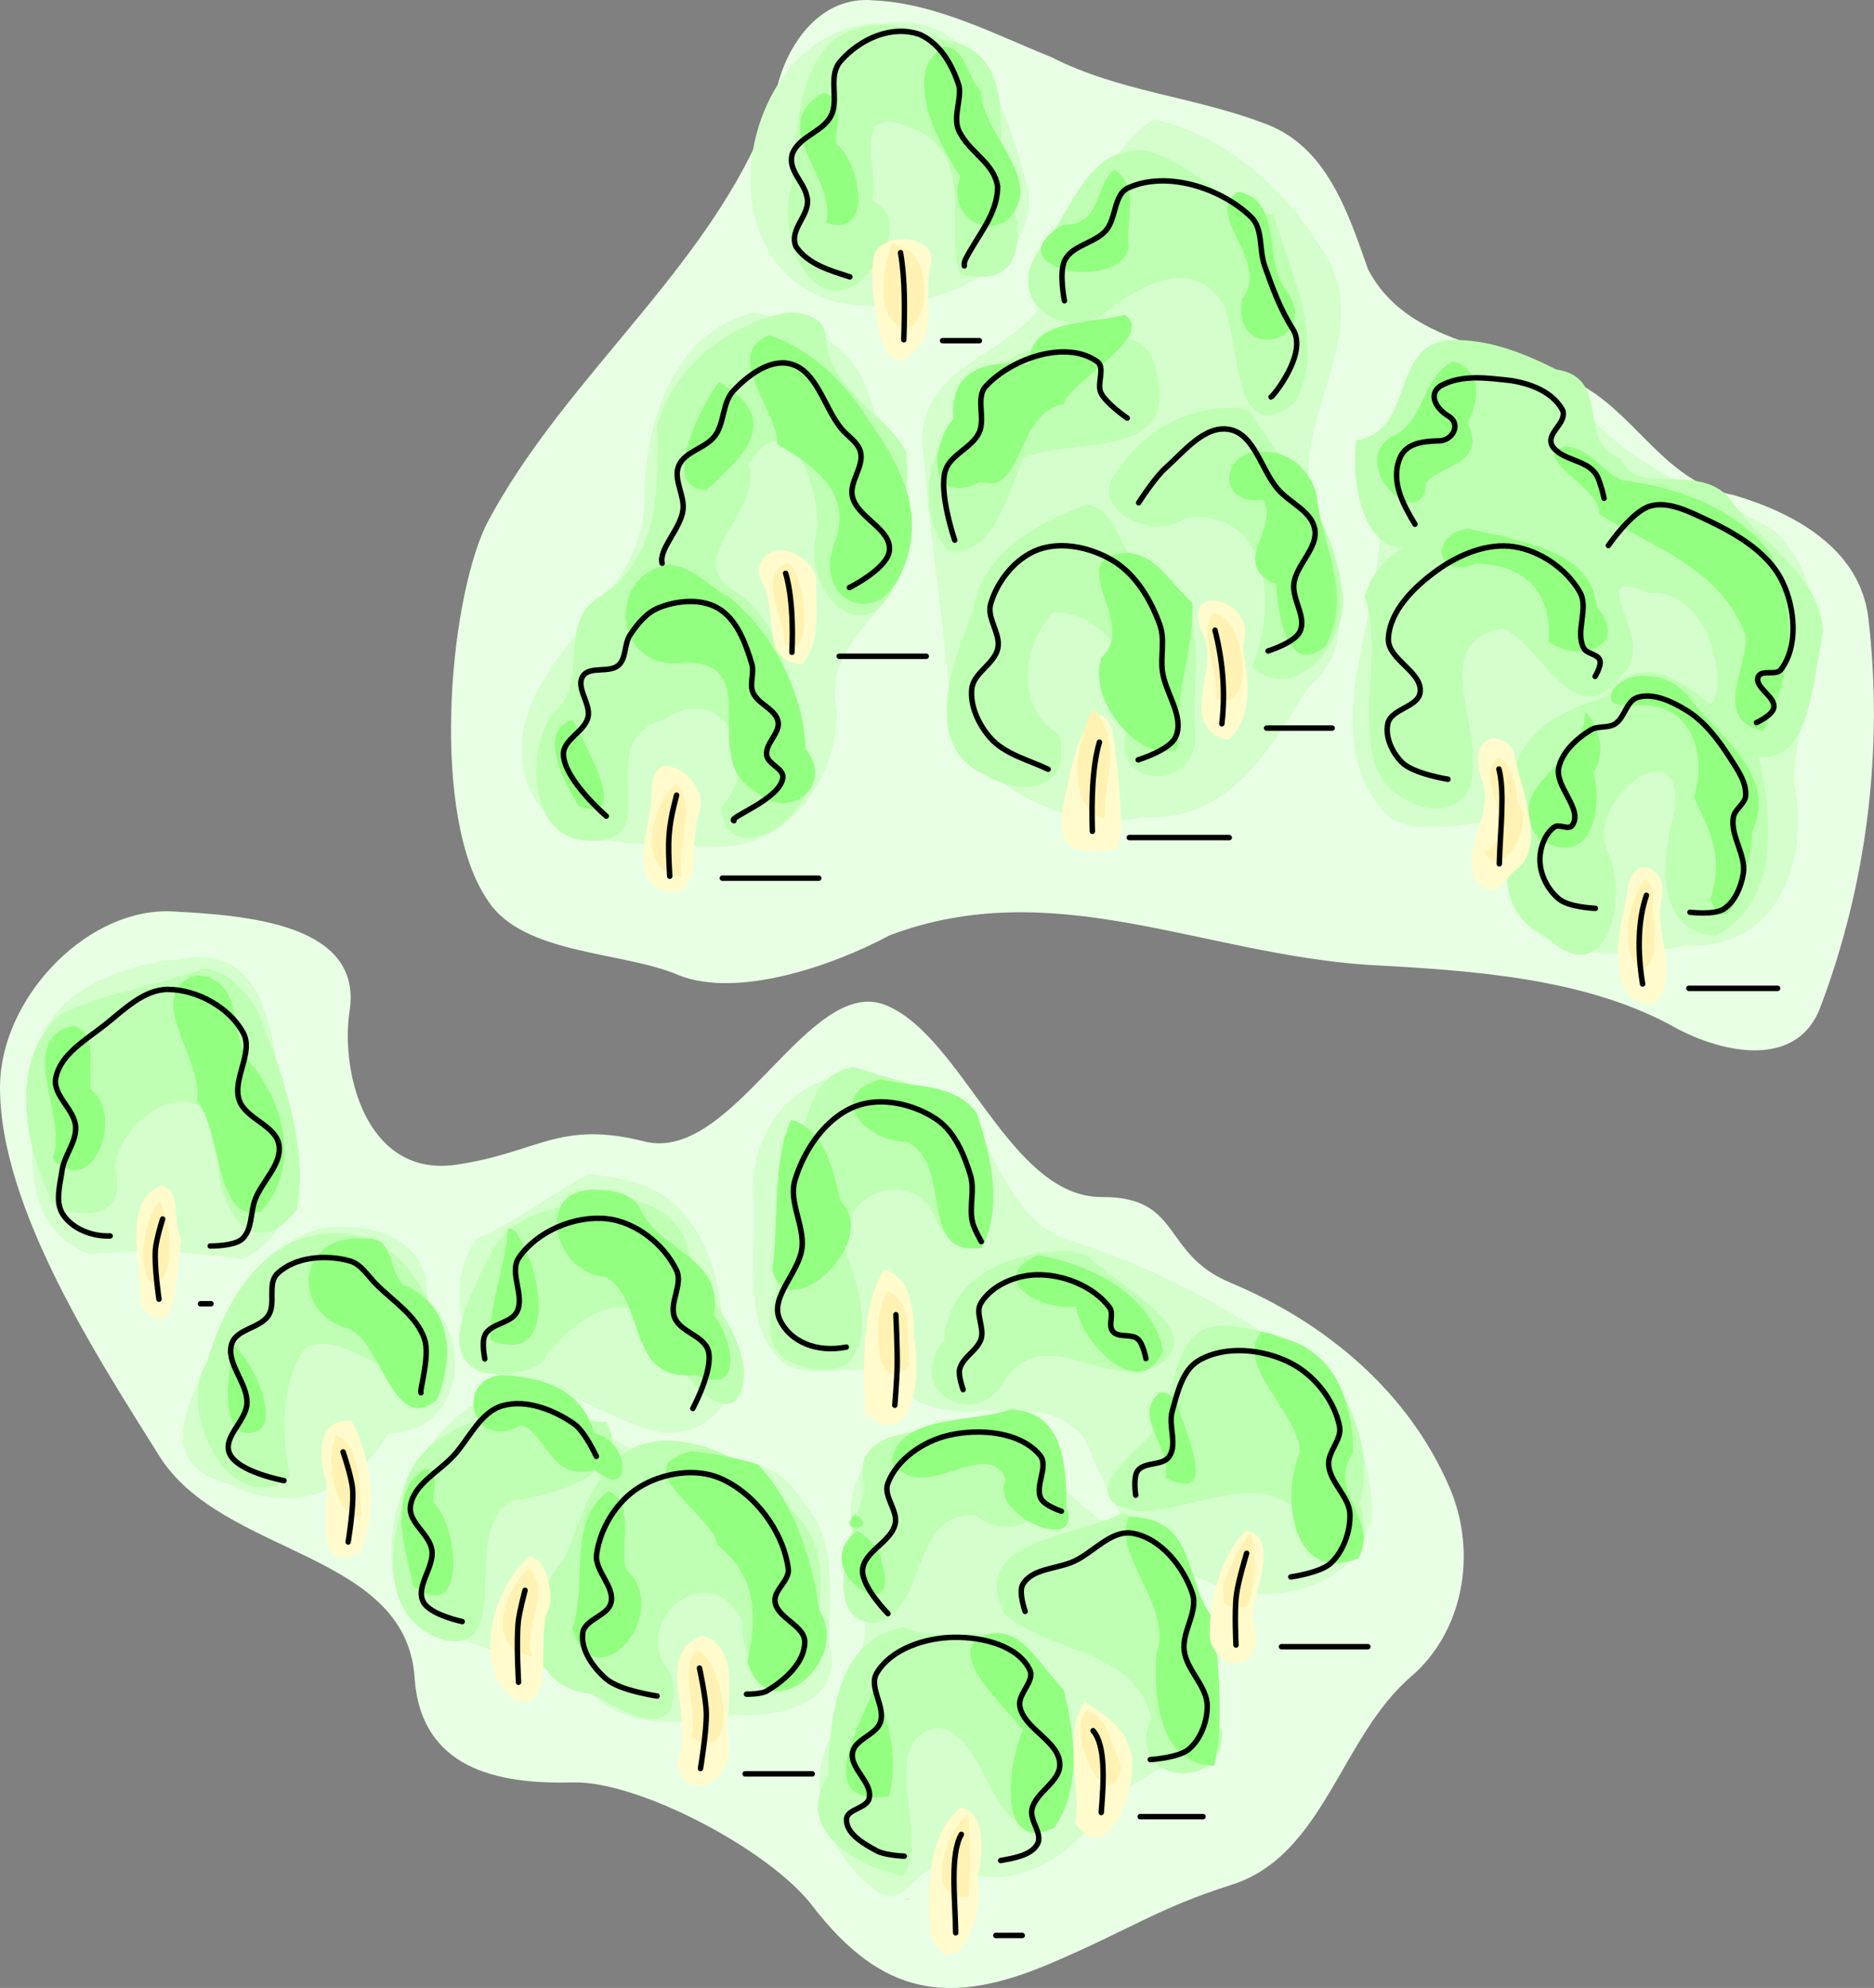 <?xml version="1.0" encoding="UTF-8" standalone="no"?>
<!-- Created with Inkscape (http://www.inkscape.org/) -->

<svg
   width="34.445mm"
   height="36.525mm"
   viewBox="0 0 34.445 36.525"
   version="1.1"
   id="svg5"
   inkscape:version="1.3 (0e150ed6c4, 2023-07-21)"
   sodipodi:docname="forest_color.svg"
   xmlns:inkscape="http://www.inkscape.org/namespaces/inkscape"
   xmlns:sodipodi="http://sodipodi.sourceforge.net/DTD/sodipodi-0.dtd"
   xmlns="http://www.w3.org/2000/svg"
   xmlns:svg="http://www.w3.org/2000/svg">
  <rect x="0" y="0" width="34.445" height="36.525" fill="#808080" stroke="none"/>
  <sodipodi:namedview
     id="namedview7"
     pagecolor="#ffffff"
     bordercolor="#666666"
     borderopacity="1.0"
     inkscape:pageshadow="2"
     inkscape:pageopacity="0"
     inkscape:pagecheckerboard="false"
     inkscape:document-units="mm"
     showgrid="false"
     inkscape:zoom="2.8559955"
     inkscape:cx="69.853051"
     inkscape:cy="104.51697"
     inkscape:window-width="1920"
     inkscape:window-height="1080"
     inkscape:window-x="0"
     inkscape:window-y="0"
     inkscape:window-maximized="1"
     inkscape:current-layer="layer1"
     inkscape:showpageshadow="2"
     inkscape:deskcolor="#ffffff" />
  <defs
     id="defs2">
    <inkscape:path-effect
       effect="simplify"
       id="path-effect234011"
       is_visible="true"
       lpeversion="1"
       steps="1"
       threshold="0.017"
       smooth_angles="360"
       helper_size="0"
       simplify_individual_paths="false"
       simplify_just_coalesce="false" />
    <inkscape:path-effect
       effect="simplify"
       id="path-effect234007"
       is_visible="true"
       lpeversion="1"
       steps="1"
       threshold="0.017"
       smooth_angles="360"
       helper_size="0"
       simplify_individual_paths="false"
       simplify_just_coalesce="false" />
    <inkscape:path-effect
       effect="simplify"
       id="path-effect234003"
       is_visible="true"
       lpeversion="1"
       steps="1"
       threshold="0.017"
       smooth_angles="360"
       helper_size="0"
       simplify_individual_paths="false"
       simplify_just_coalesce="false" />
    <inkscape:path-effect
       effect="simplify"
       id="path-effect233999"
       is_visible="true"
       lpeversion="1"
       steps="1"
       threshold="0.017"
       smooth_angles="360"
       helper_size="0"
       simplify_individual_paths="false"
       simplify_just_coalesce="false" />
    <inkscape:path-effect
       effect="simplify"
       id="path-effect233995"
       is_visible="true"
       lpeversion="1"
       steps="1"
       threshold="0.017"
       smooth_angles="360"
       helper_size="0"
       simplify_individual_paths="false"
       simplify_just_coalesce="false" />
    <inkscape:path-effect
       effect="simplify"
       id="path-effect233991"
       is_visible="true"
       lpeversion="1"
       steps="1"
       threshold="0.017"
       smooth_angles="360"
       helper_size="0"
       simplify_individual_paths="false"
       simplify_just_coalesce="false" />
    <inkscape:path-effect
       effect="simplify"
       id="path-effect233987"
       is_visible="true"
       lpeversion="1"
       steps="1"
       threshold="0.017"
       smooth_angles="360"
       helper_size="0"
       simplify_individual_paths="false"
       simplify_just_coalesce="false" />
    <inkscape:path-effect
       effect="simplify"
       id="path-effect233707"
       is_visible="true"
       lpeversion="1"
       steps="1"
       threshold="0.017"
       smooth_angles="360"
       helper_size="0"
       simplify_individual_paths="false"
       simplify_just_coalesce="false" />
    <inkscape:path-effect
       effect="simplify"
       id="path-effect233390"
       is_visible="true"
       lpeversion="1"
       steps="1"
       threshold="0.017"
       smooth_angles="360"
       helper_size="0"
       simplify_individual_paths="false"
       simplify_just_coalesce="false" />
    <inkscape:path-effect
       effect="simplify"
       id="path-effect233386"
       is_visible="true"
       lpeversion="1"
       steps="1"
       threshold="0.017"
       smooth_angles="360"
       helper_size="0"
       simplify_individual_paths="false"
       simplify_just_coalesce="false" />
    <inkscape:path-effect
       effect="simplify"
       id="path-effect233382"
       is_visible="true"
       lpeversion="1"
       steps="1"
       threshold="0.017"
       smooth_angles="360"
       helper_size="0"
       simplify_individual_paths="false"
       simplify_just_coalesce="false" />
    <inkscape:path-effect
       effect="simplify"
       id="path-effect233378"
       is_visible="true"
       lpeversion="1"
       steps="1"
       threshold="0.017"
       smooth_angles="360"
       helper_size="0"
       simplify_individual_paths="false"
       simplify_just_coalesce="false" />
    <inkscape:path-effect
       effect="simplify"
       id="path-effect233374"
       is_visible="true"
       lpeversion="1"
       steps="1"
       threshold="0.017"
       smooth_angles="360"
       helper_size="0"
       simplify_individual_paths="false"
       simplify_just_coalesce="false" />
    <inkscape:path-effect
       effect="simplify"
       id="path-effect233370"
       is_visible="true"
       lpeversion="1"
       steps="1"
       threshold="0.017"
       smooth_angles="360"
       helper_size="0"
       simplify_individual_paths="false"
       simplify_just_coalesce="false" />
    <inkscape:path-effect
       effect="simplify"
       id="path-effect233366"
       is_visible="true"
       lpeversion="1"
       steps="1"
       threshold="0.017"
       smooth_angles="360"
       helper_size="0"
       simplify_individual_paths="false"
       simplify_just_coalesce="false" />
    <inkscape:path-effect
       effect="simplify"
       id="path-effect233362"
       is_visible="true"
       lpeversion="1"
       steps="1"
       threshold="0.017"
       smooth_angles="360"
       helper_size="0"
       simplify_individual_paths="false"
       simplify_just_coalesce="false" />
    <inkscape:path-effect
       effect="simplify"
       id="path-effect233358"
       is_visible="true"
       lpeversion="1"
       steps="1"
       threshold="0.017"
       smooth_angles="360"
       helper_size="0"
       simplify_individual_paths="false"
       simplify_just_coalesce="false" />
    <inkscape:path-effect
       effect="simplify"
       id="path-effect233354"
       is_visible="true"
       lpeversion="1"
       steps="1"
       threshold="0.017"
       smooth_angles="360"
       helper_size="0"
       simplify_individual_paths="false"
       simplify_just_coalesce="false" />
    <inkscape:path-effect
       effect="simplify"
       id="path-effect233350"
       is_visible="true"
       lpeversion="1"
       steps="1"
       threshold="0.017"
       smooth_angles="360"
       helper_size="0"
       simplify_individual_paths="false"
       simplify_just_coalesce="false" />
    <inkscape:path-effect
       effect="simplify"
       id="path-effect233346"
       is_visible="true"
       lpeversion="1"
       steps="1"
       threshold="0.017"
       smooth_angles="360"
       helper_size="0"
       simplify_individual_paths="false"
       simplify_just_coalesce="false" />
    <inkscape:path-effect
       effect="simplify"
       id="path-effect233342"
       is_visible="true"
       lpeversion="1"
       steps="1"
       threshold="0.017"
       smooth_angles="360"
       helper_size="0"
       simplify_individual_paths="false"
       simplify_just_coalesce="false" />
    <inkscape:path-effect
       effect="simplify"
       id="path-effect233338"
       is_visible="true"
       lpeversion="1"
       steps="1"
       threshold="0.017"
       smooth_angles="360"
       helper_size="0"
       simplify_individual_paths="false"
       simplify_just_coalesce="false" />
    <inkscape:path-effect
       effect="simplify"
       id="path-effect233334"
       is_visible="true"
       lpeversion="1"
       steps="1"
       threshold="0.017"
       smooth_angles="360"
       helper_size="0"
       simplify_individual_paths="false"
       simplify_just_coalesce="false" />
    <inkscape:path-effect
       effect="simplify"
       id="path-effect233326"
       is_visible="true"
       lpeversion="1"
       steps="1"
       threshold="0.017"
       smooth_angles="360"
       helper_size="0"
       simplify_individual_paths="false"
       simplify_just_coalesce="false" />
    <inkscape:path-effect
       effect="simplify"
       id="path-effect233322"
       is_visible="true"
       lpeversion="1"
       steps="1"
       threshold="0.017"
       smooth_angles="360"
       helper_size="0"
       simplify_individual_paths="false"
       simplify_just_coalesce="false" />
    <inkscape:path-effect
       effect="simplify"
       id="path-effect233318"
       is_visible="true"
       lpeversion="1"
       steps="1"
       threshold="0.017"
       smooth_angles="360"
       helper_size="0"
       simplify_individual_paths="false"
       simplify_just_coalesce="false" />
    <inkscape:path-effect
       effect="simplify"
       id="path-effect233314"
       is_visible="true"
       lpeversion="1"
       steps="1"
       threshold="0.017"
       smooth_angles="360"
       helper_size="0"
       simplify_individual_paths="false"
       simplify_just_coalesce="false" />
    <inkscape:path-effect
       effect="simplify"
       id="path-effect233034"
       is_visible="true"
       lpeversion="1"
       steps="1"
       threshold="0.017"
       smooth_angles="360"
       helper_size="0"
       simplify_individual_paths="false"
       simplify_just_coalesce="false" />
    <inkscape:path-effect
       effect="simplify"
       id="path-effect232888"
       is_visible="true"
       lpeversion="1"
       steps="1"
       threshold="0.017"
       smooth_angles="360"
       helper_size="0"
       simplify_individual_paths="false"
       simplify_just_coalesce="false" />
    <inkscape:path-effect
       effect="simplify"
       id="path-effect232884"
       is_visible="true"
       lpeversion="1"
       steps="1"
       threshold="0.017"
       smooth_angles="360"
       helper_size="0"
       simplify_individual_paths="false"
       simplify_just_coalesce="false" />
    <inkscape:path-effect
       effect="simplify"
       id="path-effect232880"
       is_visible="true"
       lpeversion="1"
       steps="1"
       threshold="0.017"
       smooth_angles="360"
       helper_size="0"
       simplify_individual_paths="false"
       simplify_just_coalesce="false" />
    <inkscape:path-effect
       effect="simplify"
       id="path-effect232876"
       is_visible="true"
       lpeversion="1"
       steps="1"
       threshold="0.017"
       smooth_angles="360"
       helper_size="0"
       simplify_individual_paths="false"
       simplify_just_coalesce="false" />
    <inkscape:path-effect
       effect="simplify"
       id="path-effect232872"
       is_visible="true"
       lpeversion="1"
       steps="1"
       threshold="0.017"
       smooth_angles="360"
       helper_size="0"
       simplify_individual_paths="false"
       simplify_just_coalesce="false" />
    <inkscape:path-effect
       effect="simplify"
       id="path-effect232868"
       is_visible="true"
       lpeversion="1"
       steps="1"
       threshold="0.017"
       smooth_angles="360"
       helper_size="0"
       simplify_individual_paths="false"
       simplify_just_coalesce="false" />
    <inkscape:path-effect
       effect="simplify"
       id="path-effect232864"
       is_visible="true"
       lpeversion="1"
       steps="1"
       threshold="0.017"
       smooth_angles="360"
       helper_size="0"
       simplify_individual_paths="false"
       simplify_just_coalesce="false" />
    <inkscape:path-effect
       effect="simplify"
       id="path-effect232791"
       is_visible="true"
       lpeversion="1"
       steps="1"
       threshold="0.017"
       smooth_angles="360"
       helper_size="0"
       simplify_individual_paths="false"
       simplify_just_coalesce="false" />
    <inkscape:path-effect
       effect="simplify"
       id="path-effect232142"
       is_visible="true"
       lpeversion="1"
       steps="1"
       threshold="0.017"
       smooth_angles="360"
       helper_size="0"
       simplify_individual_paths="false"
       simplify_just_coalesce="false" />
    <inkscape:path-effect
       effect="simplify"
       id="path-effect232138"
       is_visible="true"
       lpeversion="1"
       steps="1"
       threshold="0.017"
       smooth_angles="360"
       helper_size="0"
       simplify_individual_paths="false"
       simplify_just_coalesce="false" />
    <inkscape:path-effect
       effect="simplify"
       id="path-effect232134"
       is_visible="true"
       lpeversion="1"
       steps="1"
       threshold="0.017"
       smooth_angles="360"
       helper_size="0"
       simplify_individual_paths="false"
       simplify_just_coalesce="false" />
    <inkscape:path-effect
       effect="simplify"
       id="path-effect232130"
       is_visible="true"
       lpeversion="1"
       steps="1"
       threshold="0.017"
       smooth_angles="360"
       helper_size="0"
       simplify_individual_paths="false"
       simplify_just_coalesce="false" />
    <inkscape:path-effect
       effect="simplify"
       id="path-effect232126"
       is_visible="true"
       lpeversion="1"
       steps="1"
       threshold="0.017"
       smooth_angles="360"
       helper_size="0"
       simplify_individual_paths="false"
       simplify_just_coalesce="false" />
    <inkscape:path-effect
       effect="simplify"
       id="path-effect232122"
       is_visible="true"
       lpeversion="1"
       steps="1"
       threshold="0.017"
       smooth_angles="360"
       helper_size="0"
       simplify_individual_paths="false"
       simplify_just_coalesce="false" />
    <inkscape:path-effect
       effect="simplify"
       id="path-effect232118"
       is_visible="true"
       lpeversion="1"
       steps="1"
       threshold="0.017"
       smooth_angles="360"
       helper_size="0"
       simplify_individual_paths="false"
       simplify_just_coalesce="false" />
    <inkscape:path-effect
       effect="simplify"
       id="path-effect232114"
       is_visible="true"
       lpeversion="1"
       steps="1"
       threshold="0.017"
       smooth_angles="360"
       helper_size="0"
       simplify_individual_paths="false"
       simplify_just_coalesce="false" />
    <inkscape:path-effect
       effect="simplify"
       id="path-effect232110"
       is_visible="true"
       lpeversion="1"
       steps="1"
       threshold="0.017"
       smooth_angles="360"
       helper_size="0"
       simplify_individual_paths="false"
       simplify_just_coalesce="false" />
    <inkscape:path-effect
       effect="simplify"
       id="path-effect232106"
       is_visible="true"
       lpeversion="1"
       steps="1"
       threshold="0.017"
       smooth_angles="360"
       helper_size="0"
       simplify_individual_paths="false"
       simplify_just_coalesce="false" />
    <inkscape:path-effect
       effect="simplify"
       id="path-effect231832"
       is_visible="true"
       lpeversion="1"
       steps="1"
       threshold="0.017"
       smooth_angles="360"
       helper_size="0"
       simplify_individual_paths="false"
       simplify_just_coalesce="false" />
    <inkscape:path-effect
       effect="simplify"
       id="path-effect231459"
       is_visible="true"
       lpeversion="1"
       steps="1"
       threshold="0.017"
       smooth_angles="360"
       helper_size="0"
       simplify_individual_paths="false"
       simplify_just_coalesce="false" />
    <inkscape:path-effect
       effect="simplify"
       id="path-effect231455"
       is_visible="true"
       lpeversion="1"
       steps="1"
       threshold="0.017"
       smooth_angles="360"
       helper_size="0"
       simplify_individual_paths="false"
       simplify_just_coalesce="false" />
    <inkscape:path-effect
       effect="simplify"
       id="path-effect231451"
       is_visible="true"
       lpeversion="1"
       steps="1"
       threshold="0.017"
       smooth_angles="360"
       helper_size="0"
       simplify_individual_paths="false"
       simplify_just_coalesce="false" />
    <inkscape:path-effect
       effect="simplify"
       id="path-effect231447"
       is_visible="true"
       lpeversion="1"
       steps="1"
       threshold="0.017"
       smooth_angles="360"
       helper_size="0"
       simplify_individual_paths="false"
       simplify_just_coalesce="false" />
    <inkscape:path-effect
       effect="simplify"
       id="path-effect231443"
       is_visible="true"
       lpeversion="1"
       steps="1"
       threshold="0.017"
       smooth_angles="360"
       helper_size="0"
       simplify_individual_paths="false"
       simplify_just_coalesce="false" />
    <inkscape:path-effect
       effect="simplify"
       id="path-effect231435"
       is_visible="true"
       lpeversion="1"
       steps="1"
       threshold="0.017"
       smooth_angles="360"
       helper_size="0"
       simplify_individual_paths="false"
       simplify_just_coalesce="false" />
    <inkscape:path-effect
       effect="simplify"
       id="path-effect230931"
       is_visible="true"
       lpeversion="1"
       steps="1"
       threshold="0.017"
       smooth_angles="360"
       helper_size="0"
       simplify_individual_paths="false"
       simplify_just_coalesce="false" />
    <inkscape:path-effect
       effect="simplify"
       id="path-effect230566"
       is_visible="true"
       lpeversion="1"
       steps="1"
       threshold="0.017"
       smooth_angles="360"
       helper_size="0"
       simplify_individual_paths="false"
       simplify_just_coalesce="false" />
    <inkscape:path-effect
       effect="simplify"
       id="path-effect230562"
       is_visible="true"
       lpeversion="1"
       steps="1"
       threshold="0.017"
       smooth_angles="360"
       helper_size="0"
       simplify_individual_paths="false"
       simplify_just_coalesce="false" />
    <inkscape:path-effect
       effect="simplify"
       id="path-effect230558"
       is_visible="true"
       lpeversion="1"
       steps="1"
       threshold="0.017"
       smooth_angles="360"
       helper_size="0"
       simplify_individual_paths="false"
       simplify_just_coalesce="false" />
    <inkscape:path-effect
       effect="simplify"
       id="path-effect230554"
       is_visible="true"
       lpeversion="1"
       steps="1"
       threshold="0.017"
       smooth_angles="360"
       helper_size="0"
       simplify_individual_paths="false"
       simplify_just_coalesce="false" />
    <inkscape:path-effect
       effect="simplify"
       id="path-effect230550"
       is_visible="true"
       lpeversion="1"
       steps="1"
       threshold="0.017"
       smooth_angles="360"
       helper_size="0"
       simplify_individual_paths="false"
       simplify_just_coalesce="false" />
    <inkscape:path-effect
       effect="simplify"
       id="path-effect230546"
       is_visible="true"
       lpeversion="1"
       steps="1"
       threshold="0.017"
       smooth_angles="360"
       helper_size="0"
       simplify_individual_paths="false"
       simplify_just_coalesce="false" />
    <inkscape:path-effect
       effect="simplify"
       id="path-effect229704"
       is_visible="true"
       lpeversion="1"
       steps="1"
       threshold="0.017"
       smooth_angles="360"
       helper_size="0"
       simplify_individual_paths="false"
       simplify_just_coalesce="false" />
    <inkscape:path-effect
       effect="simplify"
       id="path-effect229343"
       is_visible="true"
       lpeversion="1"
       steps="1"
       threshold="0.017"
       smooth_angles="360"
       helper_size="0"
       simplify_individual_paths="false"
       simplify_just_coalesce="false" />
    <inkscape:path-effect
       effect="simplify"
       id="path-effect229339"
       is_visible="true"
       lpeversion="1"
       steps="1"
       threshold="0.017"
       smooth_angles="360"
       helper_size="0"
       simplify_individual_paths="false"
       simplify_just_coalesce="false" />
    <inkscape:path-effect
       effect="simplify"
       id="path-effect229335"
       is_visible="true"
       lpeversion="1"
       steps="1"
       threshold="0.017"
       smooth_angles="360"
       helper_size="0"
       simplify_individual_paths="false"
       simplify_just_coalesce="false" />
    <inkscape:path-effect
       effect="simplify"
       id="path-effect229331"
       is_visible="true"
       lpeversion="1"
       steps="1"
       threshold="0.017"
       smooth_angles="360"
       helper_size="0"
       simplify_individual_paths="false"
       simplify_just_coalesce="false" />
    <inkscape:path-effect
       effect="simplify"
       id="path-effect229327"
       is_visible="true"
       lpeversion="1"
       steps="1"
       threshold="0.017"
       smooth_angles="360"
       helper_size="0"
       simplify_individual_paths="false"
       simplify_just_coalesce="false" />
    <inkscape:path-effect
       effect="simplify"
       id="path-effect229323"
       is_visible="true"
       lpeversion="1"
       steps="1"
       threshold="0.017"
       smooth_angles="360"
       helper_size="0"
       simplify_individual_paths="false"
       simplify_just_coalesce="false" />
    <inkscape:path-effect
       effect="simplify"
       id="path-effect229319"
       is_visible="true"
       lpeversion="1"
       steps="1"
       threshold="0.017"
       smooth_angles="360"
       helper_size="0"
       simplify_individual_paths="false"
       simplify_just_coalesce="false" />
    <inkscape:path-effect
       effect="simplify"
       id="path-effect228278"
       is_visible="true"
       lpeversion="1"
       steps="1"
       threshold="0.017"
       smooth_angles="360"
       helper_size="0"
       simplify_individual_paths="false"
       simplify_just_coalesce="false" />
    <inkscape:path-effect
       effect="simplify"
       id="path-effect227868"
       is_visible="true"
       lpeversion="1"
       steps="1"
       threshold="0.017"
       smooth_angles="360"
       helper_size="0"
       simplify_individual_paths="false"
       simplify_just_coalesce="false" />
    <inkscape:path-effect
       effect="simplify"
       id="path-effect227864"
       is_visible="true"
       lpeversion="1"
       steps="1"
       threshold="0.017"
       smooth_angles="360"
       helper_size="0"
       simplify_individual_paths="false"
       simplify_just_coalesce="false" />
    <inkscape:path-effect
       effect="simplify"
       id="path-effect227860"
       is_visible="true"
       lpeversion="1"
       steps="1"
       threshold="0.017"
       smooth_angles="360"
       helper_size="0"
       simplify_individual_paths="false"
       simplify_just_coalesce="false" />
    <inkscape:path-effect
       effect="simplify"
       id="path-effect227856"
       is_visible="true"
       lpeversion="1"
       steps="1"
       threshold="0.017"
       smooth_angles="360"
       helper_size="0"
       simplify_individual_paths="false"
       simplify_just_coalesce="false" />
    <inkscape:path-effect
       effect="simplify"
       id="path-effect227852"
       is_visible="true"
       lpeversion="1"
       steps="1"
       threshold="0.017"
       smooth_angles="360"
       helper_size="0"
       simplify_individual_paths="false"
       simplify_just_coalesce="false" />
    <inkscape:path-effect
       effect="simplify"
       id="path-effect227848"
       is_visible="true"
       lpeversion="1"
       steps="1"
       threshold="0.017"
       smooth_angles="360"
       helper_size="0"
       simplify_individual_paths="false"
       simplify_just_coalesce="false" />
    <inkscape:path-effect
       effect="simplify"
       id="path-effect227844"
       is_visible="true"
       lpeversion="1"
       steps="1"
       threshold="0.017"
       smooth_angles="360"
       helper_size="0"
       simplify_individual_paths="false"
       simplify_just_coalesce="false" />
    <inkscape:path-effect
       effect="simplify"
       id="path-effect227840"
       is_visible="true"
       lpeversion="1"
       steps="1"
       threshold="0.017"
       smooth_angles="360"
       helper_size="0"
       simplify_individual_paths="false"
       simplify_just_coalesce="false" />
    <inkscape:path-effect
       effect="simplify"
       id="path-effect227836"
       is_visible="true"
       lpeversion="1"
       steps="1"
       threshold="0.017"
       smooth_angles="360"
       helper_size="0"
       simplify_individual_paths="false"
       simplify_just_coalesce="false" />
    <inkscape:path-effect
       effect="simplify"
       id="path-effect227832"
       is_visible="true"
       lpeversion="1"
       steps="1"
       threshold="0.017"
       smooth_angles="360"
       helper_size="0"
       simplify_individual_paths="false"
       simplify_just_coalesce="false" />
    <inkscape:path-effect
       effect="simplify"
       id="path-effect227828"
       is_visible="true"
       lpeversion="1"
       steps="1"
       threshold="0.017"
       smooth_angles="360"
       helper_size="0"
       simplify_individual_paths="false"
       simplify_just_coalesce="false" />
    <inkscape:path-effect
       effect="simplify"
       id="path-effect227824"
       is_visible="true"
       lpeversion="1"
       steps="1"
       threshold="0.017"
       smooth_angles="360"
       helper_size="0"
       simplify_individual_paths="false"
       simplify_just_coalesce="false" />
    <inkscape:path-effect
       effect="simplify"
       id="path-effect227820"
       is_visible="true"
       lpeversion="1"
       steps="1"
       threshold="0.017"
       smooth_angles="360"
       helper_size="0"
       simplify_individual_paths="false"
       simplify_just_coalesce="false" />
    <inkscape:path-effect
       effect="simplify"
       id="path-effect227816"
       is_visible="true"
       lpeversion="1"
       steps="1"
       threshold="0.017"
       smooth_angles="360"
       helper_size="0"
       simplify_individual_paths="false"
       simplify_just_coalesce="false" />
    <inkscape:path-effect
       effect="simplify"
       id="path-effect227804"
       is_visible="true"
       lpeversion="1"
       steps="1"
       threshold="0.017"
       smooth_angles="360"
       helper_size="0"
       simplify_individual_paths="false"
       simplify_just_coalesce="false" />
    <inkscape:path-effect
       effect="simplify"
       id="path-effect227800"
       is_visible="true"
       lpeversion="1"
       steps="1"
       threshold="0.017"
       smooth_angles="360"
       helper_size="0"
       simplify_individual_paths="false"
       simplify_just_coalesce="false" />
    <inkscape:path-effect
       effect="simplify"
       id="path-effect227054"
       is_visible="true"
       lpeversion="1"
       steps="1"
       threshold="0.017"
       smooth_angles="360"
       helper_size="0"
       simplify_individual_paths="false"
       simplify_just_coalesce="false" />
    <inkscape:path-effect
       effect="simplify"
       id="path-effect226725"
       is_visible="true"
       lpeversion="1"
       steps="1"
       threshold="0.017"
       smooth_angles="360"
       helper_size="0"
       simplify_individual_paths="false"
       simplify_just_coalesce="false" />
    <inkscape:path-effect
       effect="simplify"
       id="path-effect226721"
       is_visible="true"
       lpeversion="1"
       steps="1"
       threshold="0.017"
       smooth_angles="360"
       helper_size="0"
       simplify_individual_paths="false"
       simplify_just_coalesce="false" />
    <inkscape:path-effect
       effect="simplify"
       id="path-effect226717"
       is_visible="true"
       lpeversion="1"
       steps="1"
       threshold="0.017"
       smooth_angles="360"
       helper_size="0"
       simplify_individual_paths="false"
       simplify_just_coalesce="false" />
    <inkscape:path-effect
       effect="simplify"
       id="path-effect226713"
       is_visible="true"
       lpeversion="1"
       steps="1"
       threshold="0.017"
       smooth_angles="360"
       helper_size="0"
       simplify_individual_paths="false"
       simplify_just_coalesce="false" />
    <inkscape:path-effect
       effect="simplify"
       id="path-effect226709"
       is_visible="true"
       lpeversion="1"
       steps="1"
       threshold="0.017"
       smooth_angles="360"
       helper_size="0"
       simplify_individual_paths="false"
       simplify_just_coalesce="false" />
    <inkscape:path-effect
       effect="simplify"
       id="path-effect226705"
       is_visible="true"
       lpeversion="1"
       steps="1"
       threshold="0.017"
       smooth_angles="360"
       helper_size="0"
       simplify_individual_paths="false"
       simplify_just_coalesce="false" />
    <inkscape:path-effect
       effect="simplify"
       id="path-effect226701"
       is_visible="true"
       lpeversion="1"
       steps="1"
       threshold="0.017"
       smooth_angles="360"
       helper_size="0"
       simplify_individual_paths="false"
       simplify_just_coalesce="false" />
    <inkscape:path-effect
       effect="simplify"
       id="path-effect226697"
       is_visible="true"
       lpeversion="1"
       steps="1"
       threshold="0.017"
       smooth_angles="360"
       helper_size="0"
       simplify_individual_paths="false"
       simplify_just_coalesce="false" />
    <inkscape:path-effect
       effect="simplify"
       id="path-effect226693"
       is_visible="true"
       lpeversion="1"
       steps="1"
       threshold="0.017"
       smooth_angles="360"
       helper_size="0"
       simplify_individual_paths="false"
       simplify_just_coalesce="false" />
    <inkscape:path-effect
       effect="simplify"
       id="path-effect226689"
       is_visible="true"
       lpeversion="1"
       steps="1"
       threshold="0.017"
       smooth_angles="360"
       helper_size="0"
       simplify_individual_paths="false"
       simplify_just_coalesce="false" />
    <inkscape:path-effect
       effect="simplify"
       id="path-effect225778"
       is_visible="true"
       lpeversion="1"
       steps="1"
       threshold="0.017"
       smooth_angles="360"
       helper_size="0"
       simplify_individual_paths="false"
       simplify_just_coalesce="false" />
    <inkscape:path-effect
       effect="simplify"
       id="path-effect225461"
       is_visible="true"
       lpeversion="1"
       steps="1"
       threshold="0.017"
       smooth_angles="360"
       helper_size="0"
       simplify_individual_paths="false"
       simplify_just_coalesce="false" />
    <inkscape:path-effect
       effect="simplify"
       id="path-effect225457"
       is_visible="true"
       lpeversion="1"
       steps="1"
       threshold="0.017"
       smooth_angles="360"
       helper_size="0"
       simplify_individual_paths="false"
       simplify_just_coalesce="false" />
    <inkscape:path-effect
       effect="simplify"
       id="path-effect225453"
       is_visible="true"
       lpeversion="1"
       steps="1"
       threshold="0.017"
       smooth_angles="360"
       helper_size="0"
       simplify_individual_paths="false"
       simplify_just_coalesce="false" />
    <inkscape:path-effect
       effect="simplify"
       id="path-effect224205"
       is_visible="true"
       lpeversion="1"
       steps="1"
       threshold="0.017"
       smooth_angles="360"
       helper_size="0"
       simplify_individual_paths="false"
       simplify_just_coalesce="false" />
    <inkscape:path-effect
       effect="simplify"
       id="path-effect223075"
       is_visible="true"
       lpeversion="1"
       steps="1"
       threshold="0.017"
       smooth_angles="360"
       helper_size="0"
       simplify_individual_paths="false"
       simplify_just_coalesce="false" />
    <inkscape:path-effect
       effect="simplify"
       id="path-effect223075-7"
       is_visible="true"
       lpeversion="1"
       steps="1"
       threshold="0.017"
       smooth_angles="360"
       helper_size="0"
       simplify_individual_paths="false"
       simplify_just_coalesce="false" />
  </defs>
  <g
     inkscape:label="Layer 1"
     inkscape:groupmode="layer"
     id="layer1"
     transform="translate(47.248,-98.761)">
    <path
       style="fill:#e9ffe5;fill-opacity:1;stroke:none;stroke-width:0.2;stroke-linecap:round;stroke-linejoin:round;stroke-dasharray:none"
       d="m -44.219,115.504 c -1.517,0.024 -3.006,1.63 -3.028,3.193 -0.032,2.26 1.897,5.162 2.926,6.813 1.151,1.846 4.535,1.739 4.693,4.072 0.113,1.672 1.51,1.965 2.904,1.927 1.212,-0.033 3.62,1.243 4.399,2.257 1.289,1.68 2.53,1.858 4.38,1.071 1.481,-0.63 1.975,-1.016 3.334,-1.447 1.7,-0.539 1.999,-2.708 3.298,-3.824 0.959,-0.823 1.228,-2.266 0.71,-3.472 -0.76,-1.769 -2.281,-3.036 -4.034,-3.768 -1.272,-0.532 -0.878,-1.58 -2.359,-1.572 -1.69,0.009 -2.553,-2.939 -3.963,-3.522 -1.423,-0.588 -2.805,2.914 -4.443,2.501 -1.579,-0.398 -1.953,0.208 -3.461,0.427 -1.649,0.24 -2.132,-1.683 -1.959,-2.829 0.241,-1.595 -1.886,-1.752 -3.25,-1.824 -0.049,-0.003 -0.098,-0.003 -0.147,-0.003 z"
       id="path94" />
    <path
       style="fill:#e9ffe5;fill-opacity:1;stroke:none;stroke-width:0.2;stroke-linecap:round;stroke-linejoin:round;stroke-dasharray:none"
       d="m -31.287,98.762 c -0.946,-0.027 -1.54,0.884 -1.706,1.729 -0.98,3.042 -3.857,5.103 -5.328,7.932 -0.697,1.489 -1.006,5.385 0.042,6.887 0.648,1.001 2.497,0.928 3.508,1.369 1.083,0.429 2.837,-0.174 3.878,-0.735 3.001,-1.126 5.701,0.335 8.781,0.544 1.892,0.101 3.945,0.236 5.56,1.101 0.833,0.483 2.293,0.869 2.754,-0.299 0.865,-2.271 1.174,-4.762 0.891,-7.175 -0.152,-1.278 -1.376,-1.939 -2.488,-2.261 -1.185,-0.224 -1.722,-1.363 -2.672,-1.95 -1.293,-0.819 -3.235,-0.683 -4.034,-2.191 -0.374,-1.052 -0.761,-2.289 -1.937,-2.695 -1.27,-0.481 -2.66,-0.579 -3.883,-1.206 -1.06,-0.425 -2.113,-0.99 -3.276,-1.045 -0.031,-0.003 -0.062,-0.005 -0.092,-0.006 z"
       id="path223073" />
    <path
       style="fill:#d4ffcc;fill-opacity:1;stroke:none;stroke-width:0.2;stroke-linecap:round;stroke-linejoin:round;stroke-dasharray:none"
       d="m -30.559,133.632 c -0.019,0.002 -0.045,0.006 -0.078,0.013 0.026,0.081 0.211,-0.024 0.078,-0.013 z"
       id="path93" />
    <path
       style="fill:#d4ffcc;fill-opacity:1;stroke:none;stroke-width:0.2;stroke-linecap:round;stroke-linejoin:round;stroke-dasharray:none"
       d="m -30.29,125.079 c -1.109,0.044 -1.684,1.371 -1.081,2.283 0.166,1.152 -0.042,2.372 -0.639,3.378 -0.454,0.927 0.028,2.123 0.81,2.714 0.67,0.577 0.734,-0.721 1.565,-0.311 1.12,0.381 2.102,-0.29 2.712,-1.184 0.61,-0.689 1.929,-0.852 1.956,-1.966 -0.013,-1.591 -1.377,-2.702 -2.476,-3.66 -0.774,-0.656 -1.688,-1.245 -2.738,-1.253 -0.037,-0.001 -0.073,-0.001 -0.109,0 z"
       id="path92" />
    <path
       style="fill:#d4ffcc;fill-opacity:1;stroke:none;stroke-width:0.2;stroke-linecap:round;stroke-linejoin:round;stroke-dasharray:none"
       d="m -37.746,124.279 c -0.909,0.093 -1.564,0.908 -2.016,1.635 -0.365,0.863 -0.552,2.166 0.424,2.705 0.993,0.528 2.088,0.623 3.026,1.318 0.758,0.645 1.721,0.481 2.613,0.331 0.845,0.042 1.989,-0.22 1.695,-1.335 -0.011,-0.885 0.171,-1.858 -0.487,-2.586 -0.544,-0.963 -1.748,-0.835 -2.687,-0.842 -0.985,-0.118 -1.561,-1.19 -2.568,-1.225 z"
       id="path91" />
    <path
       style="fill:#d4ffcc;fill-opacity:1;stroke:none;stroke-width:0.2;stroke-linecap:round;stroke-linejoin:round;stroke-dasharray:none"
       d="m -40.867,121.306 c -0.053,-7.8e-4 -0.106,3.4e-4 -0.159,0.003 -1.128,-0.037 -1.648,1.162 -2.138,1.983 -0.427,0.89 -1.435,2.317 0.097,2.727 1.165,0.604 2.342,0.16 2.958,-0.922 1.304,0.006 1.618,-1.683 0.71,-2.449 0.07,-0.919 -0.673,-1.331 -1.467,-1.343 z"
       id="path90" />
    <path
       style="fill:#d4ffcc;fill-opacity:1;stroke:none;stroke-width:0.2;stroke-linecap:round;stroke-linejoin:round;stroke-dasharray:none"
       d="m -36.436,120.337 c -0.698,0.37 -1.334,0.878 -2.057,1.184 -0.581,0.795 -0.325,2.216 0.537,2.582 0.952,0.034 1.721,0.642 2.595,0.911 1.099,0.367 1.973,-0.713 1.391,-1.69 0.027,-1.253 -0.51,-2.741 -1.942,-2.914 -0.171,-0.036 -0.348,-0.071 -0.523,-0.073 z"
       id="path89" />
    <path
       style="fill:#d4ffcc;fill-opacity:1;stroke:none;stroke-width:0.2;stroke-linecap:round;stroke-linejoin:round;stroke-dasharray:none"
       d="m -31.651,118.546 c -1.131,0.014 -1.855,1.164 -1.741,2.256 0.062,0.999 -0.263,2.209 0.523,2.995 0.799,0.467 1.763,-0.327 2.387,0.646 0.949,0.63 2.364,-0.272 3.18,0.773 0.446,1.028 0.882,2.221 2.114,2.548 1.122,0.582 2.829,0.297 3.143,-1.097 0.112,-1.32 -0.793,-2.59 -1.841,-3.324 -1.181,-0.783 -2.457,-1.42 -3.814,-1.831 -1.109,-0.452 -1.21,-1.833 -2.082,-2.508 -0.482,-0.314 -1.068,-0.442 -1.638,-0.446 -0.079,-0.01 -0.156,-0.014 -0.232,-0.013 z"
       id="path88" />
    <path
       style="fill:#d4ffcc;fill-opacity:1;stroke:none;stroke-width:0.2;stroke-linecap:round;stroke-linejoin:round;stroke-dasharray:none"
       d="m -43.564,116.348 c -0.121,-0.002 -0.252,0.011 -0.395,0.04 -1.129,0.079 -2.849,0.757 -2.538,2.161 -0.192,1.135 -0.457,2.737 0.9,3.259 0.805,-0.104 1.865,-0.051 2.804,0.087 1.204,-0.538 0.959,-2.135 0.689,-3.151 -0.125,-1.025 -0.293,-2.38 -1.459,-2.396 z"
       id="path87" />
    <path
       style="fill:#d4ffcc;fill-opacity:1;stroke:none;stroke-width:0.2;stroke-linecap:round;stroke-linejoin:round;stroke-dasharray:none"
       d="m -20.097,105.264 c -1.648,-0.004 -1.897,1.933 -1.79,3.218 0.007,1.644 -1.141,3.718 0.014,5.124 0.706,1 3.337,-0.619 2.346,1.083 -0.039,1.804 2.022,1.702 3.264,1.445 1.701,0.099 2.307,-1.613 1.982,-3.026 0.082,-1.555 1.02,-3.307 -0.377,-4.621 -1.342,-0.758 -2.884,-1.179 -3.772,-2.622 -0.397,-0.39 -0.947,-0.601 -1.502,-0.594 -0.056,-0.004 -0.111,-0.007 -0.164,-0.007 z"
       id="path86" />
    <path
       style="fill:#d4ffcc;fill-opacity:1;stroke:none;stroke-width:0.2;stroke-linecap:round;stroke-linejoin:round;stroke-dasharray:none"
       d="m -33.383,104.507 c -1.472,0.31 -2.013,2.026 -2.021,3.358 0.056,1.982 -2.418,2.903 -2.247,4.898 0.209,1.674 2.203,1.501 3.448,1.551 1.4,0.106 2.367,-1.22 2.333,-2.522 -0.329,-1.485 1.756,-2 1.178,-3.469 -0.557,-1.198 -0.171,-2.938 -1.702,-3.483 -0.313,-0.156 -0.646,-0.272 -0.991,-0.333 z"
       id="path85" />
    <path
       style="fill:#d4ffcc;fill-opacity:1;stroke:none;stroke-width:0.2;stroke-linecap:round;stroke-linejoin:round;stroke-dasharray:none"
       d="m -26.038,100.955 c -0.97,0.566 -1.145,2.038 -1.845,2.719 -0.093,1.693 -2.788,1.5 -2.371,3.588 0.1,1.533 0.378,3.054 0.484,4.594 0.419,1.326 2.131,2.216 3.512,1.923 1.607,0.095 2.351,-1.254 3.048,-2.378 1.288,-1.092 0.02,-2.489 0.017,-3.775 -0.104,-1.458 1.197,-2.883 0.249,-4.279 -0.677,-1.112 -1.799,-2.119 -3.094,-2.393 z"
       id="path84" />
    <path
       style="fill:#d4ffcc;fill-opacity:1;stroke:none;stroke-width:0.2;stroke-linecap:round;stroke-linejoin:round;stroke-dasharray:none"
       d="m -30.753,99.166 c -0.099,9.64e-4 -0.203,0.009 -0.312,0.024 -2.437,0.005 -3.38,4.121 -1.052,5.044 1.404,0.546 4.334,-0.436 3.688,-2.287 -0.356,-1.233 -0.835,-2.796 -2.324,-2.781 z"
       id="path224203" />
    <path
       style="fill:#bfffb3;fill-opacity:1;stroke:none;stroke-width:0.2;stroke-linecap:round;stroke-linejoin:round;stroke-dasharray:none"
       d="m -30.625,128.657 c -1.288,0.221 -1.351,1.708 -1.413,2.745 -0.643,1.036 0.619,1.659 1.381,1.833 0.548,-0.629 -0.528,-2.535 0.65,-2.73 0.933,0.095 1.034,2.39 1.981,1.567 0.751,-0.848 0.086,-1.765 -0.173,-2.643 -0.214,-1.115 -1.652,-0.356 -2.426,-0.772 z"
       id="path83" />
    <path
       style="fill:#bfffb3;fill-opacity:1;stroke:none;stroke-width:0.2;stroke-linecap:round;stroke-linejoin:round;stroke-dasharray:none"
       d="m -26.606,126.553 c -0.815,0.457 -2.852,0.45 -2.191,1.856 0.832,0.733 2.416,0.651 2.71,1.915 -0.544,1.221 1.415,1.411 1.293,0.216 -0.866,-0.894 -0.034,-2.231 -0.658,-3.151 -0.445,-0.21 -0.761,-0.617 -1.154,-0.836 z"
       id="path82" />
    <path
       style="fill:#bfffb3;fill-opacity:1;stroke:none;stroke-width:0.2;stroke-linecap:round;stroke-linejoin:round;stroke-dasharray:none"
       d="m -35.01,125.231 c -1.188,0.012 -1.489,1.241 -1.852,2.146 -0.71,0.782 -0.879,2.388 0.516,2.508 0.736,0.475 1.684,0.87 1.438,-0.362 -0.843,-0.954 0.701,-2.218 1.304,-0.982 -0.087,0.79 0.812,1.947 1.277,0.743 0.088,-1 0.471,-1.948 -0.359,-2.771 -0.467,-0.678 -1.364,-1.243 -2.207,-1.278 -0.04,-0.002 -0.08,-0.003 -0.118,-0.003 z"
       id="path81" />
    <path
       style="fill:#bfffb3;fill-opacity:1;stroke:none;stroke-width:0.2;stroke-linecap:round;stroke-linejoin:round;stroke-dasharray:none"
       d="m -29.41,125.017 c -0.732,0.033 -2.295,-0.075 -1.93,1.081 -0.212,0.681 -0.887,2.461 0.173,2.483 0.987,-0.218 0.638,-2.086 1.861,-1.97 0.931,0.74 2.187,-0.727 1,-1.331 -0.352,-0.136 -0.723,-0.262 -1.104,-0.262 z"
       id="path80" />
    <path
       style="fill:#bfffb3;fill-opacity:1;stroke:none;stroke-width:0.2;stroke-linecap:round;stroke-linejoin:round;stroke-dasharray:none"
       d="m -37.503,124.541 c -1.017,0.286 -2.35,0.633 -2.353,1.932 -0.311,0.876 -0.29,2.157 0.823,2.432 1.254,0.203 0.219,-2.062 1.211,-2.582 0.711,-0.054 2.274,-0.53 1.709,-1.44 -0.505,0.035 -0.903,-0.315 -1.39,-0.342 z"
       id="path79" />
    <path
       style="fill:#bfffb3;fill-opacity:1;stroke:none;stroke-width:0.2;stroke-linecap:round;stroke-linejoin:round;stroke-dasharray:none"
       d="m -24.801,123.113 c -1.055,0.053 -0.709,1.539 -1.415,2.132 -0.421,0.423 -1.22,1.095 -0.113,1.281 0.967,0.031 2.409,-0.892 3.096,0.211 0.158,1.157 1.318,0.552 0.975,-0.375 0.352,-1.144 -0.435,-2.631 -1.492,-3.064 -0.347,-0.077 -0.693,-0.185 -1.052,-0.186 z"
       id="path78" />
    <path
       style="fill:#bfffb3;fill-opacity:1;stroke:none;stroke-width:0.2;stroke-linecap:round;stroke-linejoin:round;stroke-dasharray:none"
       d="m -27.69,121.744 c -1.049,0.04 -2.123,0.469 -2.206,1.655 -0.775,0.909 0.598,1.691 1.111,0.729 0.777,-1.13 1.908,0.271 2.881,-0.316 0.852,-0.655 -0.871,-1.469 -1.328,-1.961 -0.142,-0.069 -0.299,-0.109 -0.458,-0.106 z"
       id="path77" />
    <path
       style="fill:#bfffb3;fill-opacity:1;stroke:none;stroke-width:0.2;stroke-linecap:round;stroke-linejoin:round;stroke-dasharray:none"
       d="m -41.084,121.422 c -1.321,-0.023 -2.033,1.266 -2.363,2.369 -0.582,0.901 0.455,2.944 1.529,2.105 -0.151,-0.68 -0.192,-1.762 0.294,-2.378 0.881,-0.428 2.245,1.444 2.565,0.079 -0.18,-0.916 -0.783,-2.083 -1.832,-2.168 l -0.192,-0.006 z"
       id="path76" />
    <path
       style="fill:#bfffb3;fill-opacity:1;stroke:none;stroke-width:0.2;stroke-linecap:round;stroke-linejoin:round;stroke-dasharray:none"
       d="m -35.712,120.825 c -0.897,0.067 -2.038,0.039 -2.518,0.967 -0.298,0.633 -1.135,2.036 0.014,2.212 0.555,0.031 1.036,-0.175 0.994,-0.345 0.607,-0.696 1.573,-1.406 2.221,-0.327 0.141,0.643 1.361,2.008 1.432,0.64 -0.076,-0.924 -0.907,-1.558 -1.089,-2.461 -0.193,-0.394 -0.611,-0.684 -1.055,-0.687 z"
       id="path75" />
    <path
       style="fill:#bfffb3;fill-opacity:1;stroke:none;stroke-width:0.2;stroke-linecap:round;stroke-linejoin:round;stroke-dasharray:none"
       d="m -31.562,118.361 c -1.124,0.22 -0.811,1.725 -1.278,2.531 0.469,1.068 -1.19,2.738 0.573,3.031 1.221,0.134 0.868,-1.353 0.61,-2.051 -0.404,-1.131 1.258,-1.837 1.652,-0.605 0.788,1.102 1.272,-0.658 0.844,-1.291 -0.047,-1.113 -1.574,-1.329 -2.4,-1.614 z"
       id="path74" />
    <path
       style="fill:#bfffb3;fill-opacity:1;stroke:none;stroke-width:0.2;stroke-linecap:round;stroke-linejoin:round;stroke-dasharray:none"
       d="m -43.532,116.564 c -0.838,0.325 -1.769,0.424 -2.581,0.822 -1.05,0.849 -0.653,2.626 -0.106,3.56 0.719,0.248 1.296,0.096 1.084,-0.74 0.14,-1.089 1.804,-1.896 1.91,-0.332 -0.118,0.897 0.546,2.219 1.429,1.12 0.232,-1.145 -0.269,-2.564 -0.731,-3.69 -0.23,-0.341 -0.547,-0.753 -1.005,-0.741 z"
       id="path73" />
    <path
       style="fill:#bfffb3;fill-opacity:1;stroke:none;stroke-width:0.2;stroke-linecap:round;stroke-linejoin:round;stroke-dasharray:none"
       d="m -27.264,108.024 c -0.944,0.36 -1.948,0.882 -2.114,2.002 -0.355,0.882 -0.943,2.436 0.214,2.961 0.712,0.439 1.649,0.284 1.381,-0.742 -0.836,-0.482 -0.651,-1.671 -0.104,-2.232 1.015,-0.02 1.674,1.197 1.354,2.103 -0.383,1.188 1.394,1.214 1.251,0.045 -0.078,-0.998 0.362,-2.264 -0.815,-2.77 -0.559,-0.311 -0.525,-1.207 -1.166,-1.368 z"
       id="path72" />
    <path
       style="fill:#bfffb3;fill-opacity:1;stroke:none;stroke-width:0.2;stroke-linecap:round;stroke-linejoin:round;stroke-dasharray:none"
       d="m -19.545,107.735 c 0.368,-0.001 0.738,0.163 1.031,0.512 0.726,0.02 -0.011,1.092 -0.516,0.474 -0.518,-0.215 -1.223,-0.277 -1.838,-0.126 0.029,-0.021 0.059,-0.042 0.089,-0.066 0.292,-0.516 0.761,-0.793 1.234,-0.795 z"
       id="path71" />
    <path
       style="fill:#bfffb3;fill-opacity:1;stroke:none;stroke-width:0.2;stroke-linecap:round;stroke-linejoin:round;stroke-dasharray:none"
       d="m -24.679,106.254 c -0.803,0.021 -1.52,0.418 -1.979,1.093 -0.72,0.724 0.617,1.416 1.207,0.927 1.564,-0.174 1.681,1.676 1.212,2.737 0.808,0.758 1.837,-0.53 1.654,-1.422 -0.141,-1.298 -1.019,-2.219 -1.699,-3.273 l -0.113,-0.05 -0.12,-0.012 c -0.054,-0.002 -0.108,-0.002 -0.162,-5.1e-4 z"
       id="path70" />
    <path
       style="fill:#bfffb3;fill-opacity:1;stroke:none;stroke-width:0.2;stroke-linecap:round;stroke-linejoin:round;stroke-dasharray:none"
       d="m -20.575,105.007 c -1.154,0.07 -0.638,1.669 -1.745,1.843 -0.11,0.776 0.141,1.988 0.863,1.978 -0.337,0.196 -0.597,0.488 -0.704,0.894 0.311,1.017 -0.101,2.073 0.179,3.064 0.296,0.952 1.959,1.281 1.799,-0.081 0.07,-0.737 -0.744,-2.202 0.566,-2.387 0.735,0.288 1.305,2.032 2.199,0.823 0.676,-0.552 -0.8,-2.037 0.457,-1.486 1.185,-0.073 1.482,1.779 1.154,2.048 -0.572,-0.474 -1.341,-0.977 -1.885,-0.155 -0.917,0.269 -1.965,0.816 -1.694,1.956 -0.07,0.907 -0.532,1.921 0.543,2.455 1.143,1.106 1.549,-0.737 1.135,-1.58 -0.408,-0.86 1.354,-2.302 1.254,-0.781 -0.234,0.81 -0.442,2.281 0.745,2.36 1.18,-0.625 1.046,-2.191 0.784,-3.299 0.966,0.143 0.996,-1.462 1.188,-2.289 -0.059,-1.042 -1.11,-1.587 -1.656,-2.367 -0.544,-0.817 -1.815,-0.075 -2.062,-0.823 -0.841,-0.267 -0.145,-1.475 -1.19,-1.632 -0.6,-0.302 -1.245,-0.558 -1.929,-0.54 z"
       id="path69" />
    <path
       style="fill:#bfffb3;fill-opacity:1;stroke:none;stroke-width:0.2;stroke-linecap:round;stroke-linejoin:round;stroke-dasharray:none"
       d="m -26.576,104.986 c -0.02,10e-5 -0.041,10e-4 -0.062,0.004 -0.955,0.144 -2.16,-0.094 -2.558,1.066 -0.927,0.581 -1.322,1.964 -0.627,2.834 0.841,0.133 1.111,-1.116 1.4,-1.722 0.929,-0.386 2.919,0.085 2.412,-1.64 -0.054,-0.288 -0.261,-0.543 -0.564,-0.542 z"
       id="path68" />
    <path
       style="fill:#bfffb3;fill-opacity:1;stroke:none;stroke-width:0.2;stroke-linecap:round;stroke-linejoin:round;stroke-dasharray:none"
       d="m -32.767,104.501 c -1.055,0.191 -2.117,0.996 -2.401,2.075 0.037,1.123 0.042,2.442 -1.037,3.133 -0.838,0.474 -0.178,1.619 -0.884,2.165 -0.515,0.676 -0.423,2.286 0.61,2.33 1.587,0.134 0.024,-1.834 1.411,-2.207 1.121,-0.791 1.882,0.764 1.078,1.582 0.046,1.295 1.957,0.154 1.565,-0.851 -0.349,-1.131 -0.271,-2.531 -1.439,-3.185 -0.744,-0.633 0.637,-1.366 0.378,-2.255 0.76,-1.22 1.326,0.518 1.26,1.246 -0.348,0.984 0.843,2.299 1.408,0.987 0.075,-0.821 0.311,-1.652 0.223,-2.477 -0.41,-0.723 -1.404,-1.094 -1.469,-2.068 -0.004,-0.377 -0.397,-0.483 -0.705,-0.475 z"
       id="path67" />
    <path
       style="fill:#bfffb3;fill-opacity:1;stroke:none;stroke-width:0.2;stroke-linecap:round;stroke-linejoin:round;stroke-dasharray:none"
       d="m -26.318,101.518 c -1.014,0.02 -1.232,1.182 -1.811,1.805 -0.67,0.897 0.299,1.691 1.144,1.225 0.605,-0.483 1.605,-1.123 2.202,-0.231 0.35,0.643 0.142,2.782 1.336,1.841 0.608,-1.067 -0.101,-2.428 -0.389,-3.449 -0.981,-0.093 -1.524,-1.094 -2.482,-1.191 z"
       id="path66" />
    <path
       style="fill:#bfffb3;fill-opacity:1;stroke:none;stroke-width:0.2;stroke-linecap:round;stroke-linejoin:round;stroke-dasharray:none"
       d="m -31.051,99.219 c -1.571,0.019 -1.534,1.828 -1.647,2.962 -0.3,0.814 0.32,2.441 1.242,1.763 0.43,-0.377 0.882,-1.142 0.235,-1.508 0.152,-0.567 -0.438,-1.815 0.713,-1.331 1.236,0.475 0.61,1.878 0.905,2.692 1.327,0.337 1.184,-1.018 0.767,-1.775 -0.053,-0.915 0.233,-2.319 -1.026,-2.519 -0.389,-0.117 -0.775,-0.288 -1.189,-0.285 z"
       id="path225776" />
    <path
       style="fill:#93ff80;fill-opacity:1;stroke:none;stroke-width:0.2;stroke-linecap:round;stroke-linejoin:round;stroke-dasharray:none"
       d="m -31.168,129.738 c -0.241,0.668 -1.2,2.229 0.258,2.027 0.184,-0.684 -0.005,-1.395 -0.258,-2.027 z"
       id="path65" />
    <path
       style="fill:#93ff80;fill-opacity:1;stroke:none;stroke-width:0.2;stroke-linecap:round;stroke-linejoin:round;stroke-dasharray:none"
       d="m -28.928,128.763 c -1.208,0.166 0.18,1.367 0.483,1.783 -0.291,0.62 -0.476,2.305 0.579,1.793 0.509,-0.749 0.368,-1.712 0.169,-2.539 -0.374,-0.343 -0.671,-1.024 -1.231,-1.037 z"
       id="path64" />
    <path
       style="fill:#93ff80;fill-opacity:1;stroke:none;stroke-width:0.2;stroke-linecap:round;stroke-linejoin:round;stroke-dasharray:none"
       d="m -31.485,126.885 c -0.979,0.703 0.833,1.858 0.452,0.616 -0.024,-0.291 -0.228,-0.466 -0.452,-0.616 z"
       id="path63" />
    <path
       style="fill:#93ff80;fill-opacity:1;stroke:none;stroke-width:0.2;stroke-linecap:round;stroke-linejoin:round;stroke-dasharray:none"
       d="m -26.497,126.628 c -0.326,0.715 0.812,1.606 0.505,2.526 -0.054,0.784 0.044,2.029 1.062,2.051 0.194,-0.848 0.058,-1.807 0.009,-2.675 -0.595,-0.696 -0.297,-1.89 -1.576,-1.902 z"
       id="path62" />
    <path
       style="fill:#93ff80;fill-opacity:1;stroke:none;stroke-width:0.2;stroke-linecap:round;stroke-linejoin:round;stroke-dasharray:none"
       d="m -31.526,126.578 c -0.394,0.366 0.47,0.316 0,0 z"
       id="path61" />
    <path
       style="fill:#93ff80;fill-opacity:1;stroke:none;stroke-width:0.2;stroke-linecap:round;stroke-linejoin:round;stroke-dasharray:none"
       d="m -36.06,126.158 c -0.772,0.524 -0.377,1.721 -0.67,2.523 0.412,1.397 1.867,-0.295 1,-1.069 -0.148,-0.445 0.181,-1.201 -0.33,-1.454 z"
       id="path60" />
    <path
       style="fill:#93ff80;fill-opacity:1;stroke:none;stroke-width:0.2;stroke-linecap:round;stroke-linejoin:round;stroke-dasharray:none"
       d="m -39.427,125.744 c -0.755,0.45 -0.33,1.576 -0.231,2.15 1.009,0.758 0.839,-1.086 0.378,-1.531 -0.033,-0.193 0.143,-0.555 -0.147,-0.619 z"
       id="path59" />
    <path
       style="fill:#93ff80;fill-opacity:1;stroke:none;stroke-width:0.2;stroke-linecap:round;stroke-linejoin:round;stroke-dasharray:none"
       d="m -34.538,125.424 c -1.25,0.317 0.361,1.111 0.479,1.727 0.727,0.558 0.735,1.336 0.548,2.133 0.366,1.302 1.929,-0.011 1.319,-0.944 -0.123,-0.942 -0.484,-2.009 -1.128,-2.673 -0.389,-0.13 -0.81,-0.196 -1.217,-0.242 z"
       id="path58" />
    <path
       style="fill:#93ff80;fill-opacity:1;stroke:none;stroke-width:0.2;stroke-linecap:round;stroke-linejoin:round;stroke-dasharray:none"
       d="m -28.669,124.655 c -0.698,0.255 -2.082,0.08 -2.192,0.976 0.615,0.818 1.753,-0.527 2.099,0.316 -0.325,0.647 1.419,1.392 1.118,0.523 -0.013,-0.748 -0.021,-1.768 -1.026,-1.815 z"
       id="path57" />
    <path
       style="fill:#93ff80;fill-opacity:1;stroke:none;stroke-width:0.2;stroke-linecap:round;stroke-linejoin:round;stroke-dasharray:none"
       d="m -25.912,124.334 c -0.569,0.43 0.221,1.012 0.083,1.576 1.076,0.531 0.283,-0.973 0.202,-1.446 l -0.188,-0.107 z"
       id="path56" />
    <path
       style="fill:#93ff80;fill-opacity:1;stroke:none;stroke-width:0.2;stroke-linecap:round;stroke-linejoin:round;stroke-dasharray:none"
       d="m -37.999,124.027 c -0.907,0.029 -0.612,1.439 0.336,0.916 0.471,0.176 0.545,1.058 1.346,0.821 0.71,0.619 0.662,-0.54 -0.005,-0.666 -0.204,-0.719 -0.766,-0.978 -1.48,-1.057 -0.071,-0.011 -0.137,-0.015 -0.198,-0.013 z"
       id="path55" />
    <path
       style="fill:#93ff80;fill-opacity:1;stroke:none;stroke-width:0.2;stroke-linecap:round;stroke-linejoin:round;stroke-dasharray:none"
       d="m -42.952,123.482 c -0.058,0.384 -0.274,1.246 0.135,1.593 0.894,0.165 0.271,-1.265 -0.135,-1.593 z"
       id="path54" />
    <path
       style="fill:#93ff80;fill-opacity:1;stroke:none;stroke-width:0.2;stroke-linecap:round;stroke-linejoin:round;stroke-dasharray:none"
       d="m -24.066,123.231 c -0.498,0.63 0.682,1.461 0.714,2.213 -0.361,0.831 -0.136,2.438 1.073,1.947 0.403,-0.72 -0.601,-1.198 -0.1,-1.938 -8.51e-4,-0.939 -0.329,-1.898 -1.365,-2.126 l -0.169,-0.068 z"
       id="path53" />
    <path
       style="fill:#93ff80;fill-opacity:1;stroke:none;stroke-width:0.2;stroke-linecap:round;stroke-linejoin:round;stroke-dasharray:none"
       d="m -28.164,121.819 c -1.003,0.436 0.056,1.048 0.702,0.942 0.004,0.538 1.153,1.861 1.593,0.81 -0.208,-1.022 -1.319,-1.573 -2.295,-1.752 z"
       id="path52" />
    <path
       style="fill:#93ff80;fill-opacity:1;stroke:none;stroke-width:0.2;stroke-linecap:round;stroke-linejoin:round;stroke-dasharray:none"
       d="m -40.658,121.515 c -1.122,-0.021 -1.264,1.365 -0.153,1.671 0.58,0.251 0.803,1.98 1.601,1.281 0.331,-0.814 0.249,-1.748 -0.625,-2.101 -0.292,-0.277 -0.16,-0.907 -0.712,-0.845 -0.038,-0.004 -0.075,-0.006 -0.112,-0.007 z"
       id="path51" />
    <path
       style="fill:#93ff80;fill-opacity:1;stroke:none;stroke-width:0.2;stroke-linecap:round;stroke-linejoin:round;stroke-dasharray:none"
       d="m -37.911,121.328 c -0.019,0.6 -0.36,1.404 -0.317,2.057 1.229,0.488 0.942,-1.267 0.516,-1.894 -0.022,-0.082 -0.109,-0.166 -0.199,-0.163 z"
       id="path50" />
    <path
       style="fill:#93ff80;fill-opacity:1;stroke:none;stroke-width:0.2;stroke-linecap:round;stroke-linejoin:round;stroke-dasharray:none"
       d="m -36.346,120.62 c -1.095,-0.005 -0.713,1.566 0.236,1.599 0.752,0.451 0.368,1.937 1.638,1.802 0.932,0.412 0.686,-0.65 0.341,-1.103 0.204,-1.088 -1.083,-1.189 -1.38,-2.008 -0.16,-0.227 -0.466,-0.278 -0.724,-0.285 -0.038,-0.004 -0.075,-0.006 -0.111,-0.006 z"
       id="path49" />
    <path
       style="fill:#93ff80;fill-opacity:1;stroke:none;stroke-width:0.2;stroke-linecap:round;stroke-linejoin:round;stroke-dasharray:none"
       d="m -32.705,119.336 c -0.361,0.795 -0.218,1.848 -0.348,2.748 0.253,1.109 2.02,-0.519 1.253,-1.251 -0.114,-0.534 -0.3,-1.338 -0.905,-1.497 z"
       id="path48" />
    <path
       style="fill:#93ff80;fill-opacity:1;stroke:none;stroke-width:0.2;stroke-linecap:round;stroke-linejoin:round;stroke-dasharray:none"
       d="m -31.056,118.591 c -1.075,0.311 -0.254,1.147 0.464,1.148 0.882,0.371 0.185,2.14 1.384,1.946 0.392,-0.693 0.185,-1.705 -0.093,-2.484 -0.412,-0.548 -1.161,-0.461 -1.755,-0.61 z"
       id="path47" />
    <path
       style="fill:#93ff80;fill-opacity:1;stroke:none;stroke-width:0.2;stroke-linecap:round;stroke-linejoin:round;stroke-dasharray:none"
       d="m -45.884,117.605 c -1.109,0.228 -0.098,1.684 -0.398,2.429 0.702,0.808 1.347,-0.739 0.698,-1.269 -0.043,-0.357 0.146,-0.998 -0.3,-1.16 z"
       id="path46" />
    <path
       style="fill:#93ff80;fill-opacity:1;stroke:none;stroke-width:0.2;stroke-linecap:round;stroke-linejoin:round;stroke-dasharray:none"
       d="m -43.653,116.681 c -0.989,0.346 0.155,1.554 0.028,2.301 0.456,0.575 0.334,2.29 1.182,2.034 0.698,-0.777 0.439,-1.927 -0.162,-2.674 -0.471,-0.487 -0.098,-1.625 -1.047,-1.661 z"
       id="path45" />
    <path
       style="fill:#93ff80;fill-opacity:1;stroke:none;stroke-width:0.2;stroke-linecap:round;stroke-linejoin:round;stroke-dasharray:none"
       d="m -15.62,112.778 c 0.169,0.343 0.182,0.689 0.032,0.132 z"
       id="path44" />
    <path
       style="fill:#93ff80;fill-opacity:1;stroke:none;stroke-width:0.2;stroke-linecap:round;stroke-linejoin:round;stroke-dasharray:none"
       d="m -36.718,111.985 c -0.69,0.209 -0.124,1.213 0.106,1.585 1.05,0.389 0.009,-1.294 -0.106,-1.585 z"
       id="path43" />
    <path
       style="fill:#93ff80;fill-opacity:1;stroke:none;stroke-width:0.2;stroke-linecap:round;stroke-linejoin:round;stroke-dasharray:none"
       d="m -18.11,111.84 c 0.006,0.97 -1.579,1.328 -0.861,2.323 0.96,0.611 1.196,-0.516 1.006,-1.214 0.223,-0.282 0.156,-0.812 -0.145,-1.109 z"
       id="path42" />
    <path
       style="fill:#93ff80;fill-opacity:1;stroke:none;stroke-width:0.2;stroke-linecap:round;stroke-linejoin:round;stroke-dasharray:none"
       d="m -17.066,111.178 c -0.511,-0.005 -0.933,0.632 -0.124,0.547 1.026,-0.097 1.334,0.906 1.077,1.683 0.339,0.698 0.54,1.124 0.302,1.883 0.382,0.944 0.771,-0.808 0.769,-1.239 0.478,-1.09 -0.628,-1.757 -1.183,-2.508 -0.187,-0.213 -0.447,-0.361 -0.737,-0.356 -0.035,-0.006 -0.069,-0.01 -0.103,-0.01 z"
       id="path41" />
    <path
       style="fill:#93ff80;fill-opacity:1;stroke:none;stroke-width:0.2;stroke-linecap:round;stroke-linejoin:round;stroke-dasharray:none"
       d="m -34.974,109.133 c -1.183,0.24 -0.951,2.018 0.32,1.795 1.516,0.015 0.208,1.79 1.297,2.37 0.597,0.584 1.468,-0.104 0.916,-0.781 -0.036,-1.03 -0.606,-2.139 -1.4,-2.779 -0.375,-0.199 -0.683,-0.58 -1.133,-0.605 z"
       id="path40" />
    <path
       style="fill:#93ff80;fill-opacity:1;stroke:none;stroke-width:0.2;stroke-linecap:round;stroke-linejoin:round;stroke-dasharray:none"
       d="m -26.487,108.919 c -1.316,0.052 0.192,1.293 -0.513,1.919 -0.299,0.83 0.813,2.031 1.409,1.659 -0.111,-0.887 0.304,-1.774 0.255,-2.665 -0.355,-0.311 -0.65,-0.858 -1.151,-0.913 z"
       id="path39" />
    <path
       style="fill:#93ff80;fill-opacity:1;stroke:none;stroke-width:0.2;stroke-linecap:round;stroke-linejoin:round;stroke-dasharray:none"
       d="m -20.267,108.476 c -0.727,0.1 -0.586,0.944 0.129,0.643 0.884,-0.007 1.428,0.508 1.353,1.422 0.517,0.422 1.522,0.123 0.886,-0.635 -0.088,-0.926 -1.086,-1.12 -1.82,-1.317 -0.188,-0.014 -0.363,-0.091 -0.549,-0.113 z"
       id="path38" />
    <path
       style="fill:#93ff80;fill-opacity:1;stroke:none;stroke-width:0.2;stroke-linecap:round;stroke-linejoin:round;stroke-dasharray:none"
       d="m -24.107,107.058 c -0.714,0.009 -0.768,1.011 0.074,0.884 0.316,0.552 -0.64,1.161 0.237,1.556 0.05,0.493 0.17,1.717 0.905,1.144 0.524,-0.971 -0.065,-1.83 -0.156,-2.783 -0.098,-0.412 -0.464,-0.794 -0.908,-0.79 -0.053,-0.009 -0.104,-0.013 -0.151,-0.012 z"
       id="path37" />
    <path
       style="fill:#93ff80;fill-opacity:1;stroke:none;stroke-width:0.2;stroke-linecap:round;stroke-linejoin:round;stroke-dasharray:none"
       d="m -18.497,106.961 c -0.661,0.21 0.684,0.75 0.645,1.245 0.993,0.617 2.249,1.002 2.696,2.242 0.03,0.559 -0.629,1.544 0.314,1.743 0.537,-1.015 0.67,-2.269 0.1,-3.306 -0.636,-0.801 -1.69,-1.175 -2.678,-1.298 -0.391,-0.153 -0.621,-0.622 -1.077,-0.626 z"
       id="path36" />
    <path
       style="fill:#93ff80;fill-opacity:1;stroke:none;stroke-width:0.2;stroke-linecap:round;stroke-linejoin:round;stroke-dasharray:none"
       d="m -34.033,105.784 c -0.355,0.447 -1.099,1.995 -0.229,1.978 0.619,-0.565 1.465,-1.287 0.229,-1.978 z"
       id="path35" />
    <path
       style="fill:#93ff80;fill-opacity:1;stroke:none;stroke-width:0.2;stroke-linecap:round;stroke-linejoin:round;stroke-dasharray:none"
       d="m -20.53,105.398 c -0.592,0.282 -0.524,1.126 -1.134,1.386 -0.852,0.539 0.574,1.832 0.628,0.851 0.218,-0.328 1.156,-0.331 0.757,-1.113 0.228,-0.403 0.282,-0.94 -0.251,-1.124 z"
       id="path34" />
    <path
       style="fill:#93ff80;fill-opacity:1;stroke:none;stroke-width:0.2;stroke-linecap:round;stroke-linejoin:round;stroke-dasharray:none"
       d="m -33.105,104.922 c -0.888,0.35 0.16,1.371 0.145,2.002 0.723,0.422 1.42,0.919 1.031,1.874 -0.329,0.945 0.717,1.516 1.2,0.585 0.56,-1.073 0.063,-2.048 -0.565,-2.918 -0.398,-0.665 -1.069,-1.302 -1.811,-1.543 z"
       id="path33" />
    <path
       style="fill:#93ff80;fill-opacity:1;stroke:none;stroke-width:0.2;stroke-linecap:round;stroke-linejoin:round;stroke-dasharray:none"
       d="m -26.573,104.546 c -0.624,0.168 -1.816,0.069 -1.748,0.919 -0.744,-0.109 -1.502,0.078 -1.398,0.986 -0.449,0.512 -0.47,1.65 0.501,1.159 0.785,0.273 0.621,-1.246 1.518,-1.426 0.15,-0.447 1.707,-1.242 1.128,-1.637 z"
       id="path32" />
    <path
       style="fill:#93ff80;fill-opacity:1;stroke:none;stroke-width:0.2;stroke-linecap:round;stroke-linejoin:round;stroke-dasharray:none"
       d="m -24.48,102.283 c -0.69,0.395 0.605,1.275 0.068,1.963 -0.222,1.232 1.533,0.808 0.777,-0.195 -0.381,-0.51 -0.04,-1.6 -0.845,-1.767 z"
       id="path31" />
    <path
       style="fill:#93ff80;fill-opacity:1;stroke:none;stroke-width:0.2;stroke-linecap:round;stroke-linejoin:round;stroke-dasharray:none"
       d="m -26.771,101.879 c -0.379,0.332 -0.219,1.026 -0.942,1.011 -1.321,0.793 1.019,1.264 1.211,0.423 -0.068,-0.477 0.23,-1.134 -0.269,-1.433 z"
       id="path30" />
    <path
       style="fill:#93ff80;fill-opacity:1;stroke:none;stroke-width:0.2;stroke-linecap:round;stroke-linejoin:round;stroke-dasharray:none"
       d="m -32.116,100.47 c -1.079,0.597 0.269,1.568 0.049,2.385 0.888,0.288 0.631,-1.103 0.196,-1.448 -0.056,-0.289 0.204,-0.857 -0.245,-0.937 z"
       id="path29" />
    <path
       style="fill:#93ff80;fill-opacity:1;stroke:none;stroke-width:0.2;stroke-linecap:round;stroke-linejoin:round;stroke-dasharray:none"
       d="m -29.901,99.611 c -0.781,0.494 -0.123,1.754 0.305,2.393 -0.333,0.951 0.996,1.323 1.107,0.29 -0.039,-0.689 -0.676,-1.141 -0.746,-1.881 -0.233,-0.238 -0.271,-0.783 -0.667,-0.802 z"
       id="path227052" />
    <path
       style="fill:#fffbcc;fill-opacity:1;stroke:none;stroke-width:0.2;stroke-linecap:round;stroke-linejoin:round;stroke-dasharray:none"
       d="m -29.589,131.971 c -0.639,0.541 -0.599,1.497 -0.569,2.287 0.41,1.15 1.066,-0.383 0.869,-0.979 0.104,-0.358 0.196,-1.227 -0.3,-1.308 z"
       id="path28" />
    <path
       style="fill:#fffbcc;fill-opacity:1;stroke:none;stroke-width:0.2;stroke-linecap:round;stroke-linejoin:round;stroke-dasharray:none"
       d="m -27.307,130.029 c -0.422,0.571 -0.06,1.494 -0.179,2.223 0.63,0.938 1.273,-0.878 0.971,-1.45 -0.115,-0.353 -0.505,-0.578 -0.792,-0.773 z"
       id="path27" />
    <path
       style="fill:#fffbcc;fill-opacity:1;stroke:none;stroke-width:0.2;stroke-linecap:round;stroke-linejoin:round;stroke-dasharray:none"
       d="m -34.342,128.813 c -0.942,0.356 -0.065,1.599 -0.475,2.319 0.231,0.93 1.168,0.225 0.944,-0.477 -0.032,-0.571 0.271,-1.626 -0.469,-1.842 z"
       id="path26" />
    <path
       style="fill:#fffbcc;fill-opacity:1;stroke:none;stroke-width:0.2;stroke-linecap:round;stroke-linejoin:round;stroke-dasharray:none"
       d="m -37.511,127.359 c -0.657,0.538 -1.106,2.02 -0.278,2.632 0.834,0.25 0.346,-1.214 0.642,-1.701 0.057,-0.281 -0.032,-0.868 -0.364,-0.931 z"
       id="path25" />
    <path
       style="fill:#fffbcc;fill-opacity:1;stroke:none;stroke-width:0.2;stroke-linecap:round;stroke-linejoin:round;stroke-dasharray:none"
       d="m -24.342,126.88 c -0.475,0.453 -0.693,1.311 -0.67,1.988 0.209,0.761 1.09,0.491 0.802,-0.297 -0.077,-0.477 0.555,-1.508 -0.131,-1.691 z"
       id="path24" />
    <path
       style="fill:#fffbcc;fill-opacity:1;stroke:none;stroke-width:0.2;stroke-linecap:round;stroke-linejoin:round;stroke-dasharray:none"
       d="m -40.883,124.865 c -0.49,0.002 -0.545,0.612 -0.369,1.109 0.066,0.507 -0.279,1.715 0.606,1.324 0.375,-0.722 0.217,-1.737 -0.133,-2.426 -0.037,-0.005 -0.071,-0.008 -0.104,-0.008 z"
       id="path23" />
    <path
       style="fill:#fffbcc;fill-opacity:1;stroke:none;stroke-width:0.2;stroke-linecap:round;stroke-linejoin:round;stroke-dasharray:none"
       d="m -31.003,122.089 c -0.432,0.731 -0.37,1.837 -0.346,2.647 0.947,0.74 1.017,-0.77 0.9,-1.425 -0.006,-0.444 -0.03,-1.08 -0.553,-1.223 z"
       id="path22" />
    <path
       style="fill:#fffbcc;fill-opacity:1;stroke:none;stroke-width:0.2;stroke-linecap:round;stroke-linejoin:round;stroke-dasharray:none"
       d="m -44.281,120.54 c -0.779,0.329 -0.324,1.511 -0.386,2.214 0.712,0.85 0.663,-0.769 0.753,-1.228 -0.188,-0.285 0.035,-0.887 -0.367,-0.986 z"
       id="path21" />
    <path
       style="fill:#fffbcc;fill-opacity:1;stroke:none;stroke-width:0.2;stroke-linecap:round;stroke-linejoin:round;stroke-dasharray:none"
       d="m -17.025,114.696 c -0.066,-4.4e-4 -0.132,0.028 -0.185,0.093 -0.146,0.181 -0.121,0.399 -0.169,0.602 -0.112,0.467 -0.199,0.974 -0.053,1.447 0.078,0.253 0.347,0.397 0.601,0.356 0.065,-0.073 0.118,-0.157 0.153,-0.248 0.172,-0.446 -0.052,-0.916 -0.06,-1.373 -0.004,-0.213 0.09,-0.418 0.019,-0.626 -0.049,-0.146 -0.179,-0.25 -0.306,-0.251 z"
       id="path20" />
    <path
       style="fill:#fffbcc;fill-opacity:1;stroke:none;stroke-width:0.2;stroke-linecap:round;stroke-linejoin:round;stroke-dasharray:none"
       d="m -34.994,112.833 c -0.187,0.004 -0.279,0.246 -0.274,0.418 0.013,0.491 -0.215,0.971 -0.137,1.465 0.039,0.245 0.262,0.416 0.501,0.428 0.1,0.014 0.207,-0.021 0.268,-0.105 0.172,-0.241 0.133,-0.561 0.155,-0.844 0.015,-0.195 0.048,-0.383 0.098,-0.568 0.088,-0.326 -0.209,-0.691 -0.536,-0.782 -0.026,-0.007 -0.05,-0.01 -0.073,-0.01 z"
       id="path19" />
    <path
       style="fill:#fffbcc;fill-opacity:1;stroke:none;stroke-width:0.2;stroke-linecap:round;stroke-linejoin:round;stroke-dasharray:none"
       d="m -19.787,112.326 c -0.046,2.7e-4 -0.09,0.012 -0.131,0.037 -0.236,0.15 -0.166,0.52 -0.081,0.761 0.171,0.488 -0.186,0.973 -0.208,1.468 -0.011,0.242 0.138,0.469 0.372,0.527 0.194,-0.017 0.294,-0.262 0.432,-0.359 0.599,-0.419 0.125,-1.439 -0.013,-2.138 -0.03,-0.154 -0.207,-0.296 -0.371,-0.295 z"
       id="path18" />
    <path
       style="fill:#fffbcc;fill-opacity:1;stroke:none;stroke-width:0.2;stroke-linecap:round;stroke-linejoin:round;stroke-dasharray:none"
       d="m -27.057,111.904 c -0.046,0.002 -0.092,0.029 -0.137,0.09 -0.224,0.305 -0.319,0.667 -0.392,1.026 -0.074,0.362 -0.212,0.741 -0.106,1.11 0.068,0.238 0.354,0.297 0.571,0.261 v 5.2e-4 c 0.066,-0.007 0.131,0.003 0.197,0.009 0.251,0.023 0.285,-0.254 0.283,-0.43 -0.004,-0.587 -0.073,-1.173 -0.155,-1.753 -0.02,-0.143 -0.134,-0.321 -0.26,-0.314 z"
       id="path17" />
    <path
       style="fill:#fffbcc;fill-opacity:1;stroke:none;stroke-width:0.2;stroke-linecap:round;stroke-linejoin:round;stroke-dasharray:none"
       d="m -24.98,109.796 c -0.291,0.009 -0.292,0.378 -0.18,0.566 0.271,0.459 -0.07,1.03 0.01,1.543 0.038,0.244 0.247,0.425 0.486,0.446 0.347,-0.321 0.384,-0.82 0.328,-1.26 -0.024,-0.187 -0.095,-0.384 -0.043,-0.565 0.108,-0.374 -0.239,-0.741 -0.6,-0.73 z"
       id="path16" />
    <path
       style="fill:#fffbcc;fill-opacity:1;stroke:none;stroke-width:0.2;stroke-linecap:round;stroke-linejoin:round;stroke-dasharray:none"
       d="m -32.896,108.871 c -0.058,6.4e-4 -0.117,0.012 -0.174,0.036 -0.165,0.07 -0.298,0.329 -0.202,0.485 0.235,0.379 0.151,0.829 0.269,1.232 0.064,0.219 0.286,0.343 0.502,0.345 0.024,-0.033 0.047,-0.066 0.069,-0.1 0.224,-0.351 0.204,-0.776 0.186,-1.17 -0.008,-0.164 0.037,-0.341 -0.068,-0.486 -0.133,-0.184 -0.356,-0.344 -0.584,-0.342 z"
       id="path15" />
    <path
       style="fill:#fffbcc;fill-opacity:1;stroke:none;stroke-width:0.2;stroke-linecap:round;stroke-linejoin:round;stroke-dasharray:none"
       d="m -30.639,103.157 c -0.222,9e-5 -0.511,0.084 -0.553,0.334 -0.069,0.418 0.014,0.85 0.09,1.268 0.039,0.213 0.091,0.476 0.297,0.592 0.179,0.101 0.355,-0.119 0.471,-0.25 l 0.024,-0.032 0.022,-0.034 c 0.168,-0.323 0.088,-0.698 0.103,-1.046 0.007,-0.165 0.047,-0.323 0.053,-0.485 0.009,-0.243 -0.296,-0.346 -0.508,-0.346 z"
       id="path229317" />
    <path
       style="fill:#fff2b3;fill-opacity:1;stroke:none;stroke-width:0.2;stroke-linecap:round;stroke-linejoin:round;stroke-dasharray:none"
       d="m -17.021,114.919 c -0.285,0.387 -0.483,1.279 -0.094,1.638 0.47,-0.01 0.192,-0.996 0.256,-1.384 -0.046,-0.067 -0.038,-0.248 -0.162,-0.254 z"
       id="path14" />
    <path
       style="fill:#fff2b3;fill-opacity:1;stroke:none;stroke-width:0.2;stroke-linecap:round;stroke-linejoin:round;stroke-dasharray:none"
       d="m -34.812,113.159 c -0.451,0.296 -0.774,1.644 0.088,1.711 -0.084,-0.545 0.279,-1.325 -0.088,-1.711 z"
       id="path13" />
    <path
       style="fill:#fff2b3;fill-opacity:1;stroke:none;stroke-width:0.2;stroke-linecap:round;stroke-linejoin:round;stroke-dasharray:none"
       d="m -19.72,112.68 c -0.464,0.472 0.5,1.308 -0.238,1.739 0.288,0.575 0.965,-0.523 0.601,-0.914 -0.011,-0.262 -0.091,-0.72 -0.363,-0.825 z"
       id="path12" />
    <path
       style="fill:#fff2b3;fill-opacity:1;stroke:none;stroke-width:0.2;stroke-linecap:round;stroke-linejoin:round;stroke-dasharray:none"
       d="m -27.175,111.812 c -0.256,0.467 -0.534,1.761 0.226,2.001 -0.005,-0.611 0.286,-1.286 -0.089,-1.873 -2.35e-4,-0.07 -0.063,-0.134 -0.137,-0.128 z"
       id="path11" />
    <path
       style="fill:#fff2b3;fill-opacity:1;stroke:none;stroke-width:0.2;stroke-linecap:round;stroke-linejoin:round;stroke-dasharray:none"
       d="m -24.949,110.025 c -0.284,0.359 0.122,1.099 0.055,1.581 0.733,0.249 0.545,-1.294 0.088,-1.527 l -0.07,-0.039 -0.072,-0.015 z"
       id="path10" />
    <path
       style="fill:#fff2b3;fill-opacity:1;stroke:none;stroke-width:0.2;stroke-linecap:round;stroke-linejoin:round;stroke-dasharray:none"
       d="m -32.783,109.105 c -0.562,0.213 -0.029,1.045 -0.045,1.477 0.569,0.42 0.387,-1.402 0.045,-1.477 z"
       id="path9" />
    <path
       style="fill:#fff2b3;fill-opacity:1;stroke:none;stroke-width:0.2;stroke-linecap:round;stroke-linejoin:round;stroke-dasharray:none"
       d="m -30.85,103.223 c -0.146,0.412 -0.373,1.478 0.29,1.58 0.439,-0.215 0.401,-1.347 -0.111,-1.494 l -0.151,-0.079 -0.028,-0.008 z"
       id="path229702" />
    <path
       style="fill:#fff2b3;fill-opacity:1;stroke:none;stroke-width:0.2;stroke-linecap:round;stroke-linejoin:round;stroke-dasharray:none"
       d="m -29.457,132.09 c -0.391,0.295 -0.859,1.63 0.016,1.514 0.042,-0.462 0.03,-1.05 -0.016,-1.514 z"
       id="path8" />
    <path
       style="fill:#fff2b3;fill-opacity:1;stroke:none;stroke-width:0.2;stroke-linecap:round;stroke-linejoin:round;stroke-dasharray:none"
       d="m -27.276,130.185 c -0.406,0.41 0.417,2.093 0.638,1.033 -0.187,-0.359 -0.19,-0.861 -0.638,-1.033 z"
       id="path7" />
    <path
       style="fill:#fff2b3;fill-opacity:1;stroke:none;stroke-width:0.2;stroke-linecap:round;stroke-linejoin:round;stroke-dasharray:none"
       d="m -34.439,129.078 c -0.365,0.304 0.043,1.13 -0.104,1.594 0.891,0.636 0.644,-1.384 0.104,-1.594 z"
       id="path6" />
    <path
       style="fill:#fff2b3;fill-opacity:1;stroke:none;stroke-width:0.2;stroke-linecap:round;stroke-linejoin:round;stroke-dasharray:none"
       d="m -37.521,127.568 c -0.45,0.402 -0.844,1.493 0.058,1.622 -0.2,-0.516 0.36,-1.155 -0.058,-1.622 z"
       id="path5" />
    <path
       style="fill:#fff2b3;fill-opacity:1;stroke:none;stroke-width:0.2;stroke-linecap:round;stroke-linejoin:round;stroke-dasharray:none"
       d="m -24.259,126.931 c -0.273,0.321 -0.969,1.578 -0.058,1.338 0.154,-0.418 0.165,-0.924 0.058,-1.338 z"
       id="path4" />
    <path
       style="fill:#fff2b3;fill-opacity:1;stroke:none;stroke-width:0.2;stroke-linecap:round;stroke-linejoin:round;stroke-dasharray:none"
       d="m -41.065,125.129 c -0.224,0.398 -0.036,1.534 0.46,1.494 -0.053,-0.437 0.009,-1.299 -0.46,-1.494 z"
       id="path3" />
    <path
       style="fill:#fff2b3;fill-opacity:1;stroke:none;stroke-width:0.2;stroke-linecap:round;stroke-linejoin:round;stroke-dasharray:none"
       d="m -30.934,122.489 c -0.289,0.354 -0.278,2.02 0.4,1.366 -0.06,-0.422 0.107,-1.185 -0.4,-1.366 z"
       id="path2" />
    <path
       style="fill:#fff2b3;fill-opacity:1;stroke:none;stroke-width:0.2;stroke-linecap:round;stroke-linejoin:round;stroke-dasharray:none"
       d="m -44.308,120.834 c -0.326,0.296 -0.45,1.408 -0.075,1.555 0.386,-0.263 0.262,-1.231 0.075,-1.555 z"
       id="path233705" />
    <path
       style="fill:none;stroke:#000000;stroke-width:0.1;stroke-linecap:round;stroke-linejoin:round;stroke-dasharray:none"
       d="m -17.056,116.84 c -0.098,-0.591 -0.087,-1.172 0.07,-1.629"
       id="path32427"
       sodipodi:nodetypes="cc" />
    <path
       style="fill:none;stroke:#000000;stroke-width:0.1;stroke-linecap:round;stroke-linejoin:round;stroke-dasharray:none"
       d="m -17.924,115.45 c -0.071,-0.005 -0.485,-0.026 -0.663,-0.167 -0.205,-0.163 -0.346,-0.435 -0.356,-0.696 -0.009,-0.227 0.081,-0.495 0.262,-0.629 0.089,-0.066 0.265,0.06 0.33,-0.031 0.213,-0.297 -0.332,-0.717 -0.244,-1.073 0.072,-0.292 0.331,-0.525 0.586,-0.682 0.13,-0.08 0.314,-0.028 0.444,-0.109 0.18,-0.111 0.21,-0.421 0.41,-0.486 0.292,-0.094 0.628,0.069 0.891,0.227 0.343,0.205 0.599,0.546 0.815,0.884 0.134,0.21 0.303,0.442 0.287,0.691 -0.009,0.152 -0.2,0.246 -0.226,0.396 -0.061,0.347 0.24,0.694 0.182,1.041 -0.041,0.243 -0.153,0.511 -0.357,0.646 -0.174,0.115 -0.622,0.06 -0.622,0.06"
       id="path32492"
       sodipodi:nodetypes="caaaaaaaaaaaaaac" />
    <path
       style="fill:none;stroke:#000000;stroke-width:0.1;stroke-linecap:round;stroke-linejoin:round;stroke-dasharray:none"
       d="m -20.633,113.078 c 0,0 -0.638,-0.098 -0.85,-0.313 -0.178,-0.18 -0.313,-0.471 -0.254,-0.717 0.063,-0.265 0.553,-0.294 0.591,-0.564 0.052,-0.379 -0.599,-0.606 -0.583,-0.988 0.022,-0.516 0.481,-0.959 0.9,-1.26 0.399,-0.287 0.924,-0.505 1.409,-0.43 0.484,0.075 0.967,0.408 1.21,0.833 0.171,0.3 -0.092,0.73 0.073,1.032 0.059,0.108 0.257,0.105 0.296,0.222 0.032,0.098 -0.088,0.296 -0.088,0.296"
       id="path32547"
       sodipodi:nodetypes="caaaaaaaaac" />
    <path
       style="fill:none;stroke:#000000;stroke-width:0.1;stroke-linecap:round;stroke-linejoin:round;stroke-dasharray:none"
       d="m -19.697,112.89 c 0.113,0.431 0.022,1.139 0.007,1.743"
       id="path32549"
       sodipodi:nodetypes="cc" />
    <path
       style="fill:none;stroke:#000000;stroke-width:0.1;stroke-linecap:round;stroke-linejoin:round;stroke-dasharray:none"
       d="m -17.685,108.784 c 0,0 0.43,-0.628 0.768,-0.725 0.282,-0.081 0.597,0.048 0.863,0.17 0.603,0.276 1.284,0.625 1.569,1.223 0.232,0.485 0.295,1.183 -0.029,1.612 -0.087,0.116 -0.358,-0.006 -0.416,0.128 -0.085,0.197 0.327,0.367 0.284,0.577 -0.028,0.136 -0.318,0.269 -0.318,0.269"
       id="path32551"
       sodipodi:nodetypes="caaaaaac" />
    <path
       style="fill:none;stroke:#000000;stroke-width:0.1;stroke-linecap:round;stroke-linejoin:round;stroke-dasharray:none"
       d="m -21.24,108.393 c -0.214,-0.354 -0.449,-0.782 -0.282,-1.204 0.109,-0.289 0.435,-0.318 0.699,-0.328 0.252,0.018 0.452,-0.291 0.202,-0.453 -0.197,-0.111 -0.404,-0.388 -0.147,-0.558 0.395,-0.218 0.87,-0.142 1.299,-0.096 0.364,0.059 0.766,0.209 0.947,0.552 0.072,0.259 -0.354,0.425 -0.177,0.676 0.22,0.27 0.687,0.22 0.829,0.575 0.044,0.117 0.08,0.237 0.106,0.36"
       id="path35260"
       sodipodi:nodetypes="caaaaaaaac" />
    <path
       style="fill:none;stroke:#000000;stroke-width:0.1;stroke-linecap:round;stroke-linejoin:round;stroke-dasharray:none"
       d="m -27.17,114.035 c -0.017,-0.563 -0.003,-1.188 0.13,-1.638"
       id="path35264"
       sodipodi:nodetypes="cc" />
    <path
       style="fill:none;stroke:#000000;stroke-width:0.1;stroke-linecap:round;stroke-linejoin:round;stroke-dasharray:none"
       d="m -27.983,112.894 c -0.362,-0.172 -0.803,-0.276 -1.069,-0.583 -0.209,-0.241 -0.368,-0.58 -0.334,-0.897 0.032,-0.293 0.419,-0.454 0.479,-0.743 0.056,-0.269 -0.208,-0.55 -0.132,-0.814 0.122,-0.426 0.461,-0.847 0.877,-0.999 0.437,-0.159 0.982,-0.033 1.379,0.209 0.414,0.252 0.693,0.721 0.855,1.178 0.094,0.266 0.009,0.565 0.045,0.844 0.052,0.408 0.41,0.832 0.246,1.209 -0.108,0.248 -0.691,0.423 -0.691,0.423"
       id="path35266"
       sodipodi:nodetypes="caaaaaaaaac" />
    <path
       style="fill:none;stroke:#000000;stroke-width:0.1;stroke-linecap:round;stroke-linejoin:round;stroke-dasharray:none"
       d="m -26.319,107.998 c 0,0 0.291,-0.456 0.49,-0.634 0.341,-0.305 0.72,-0.791 1.17,-0.714 0.468,0.08 0.59,0.745 0.902,1.103 0.217,0.248 0.611,0.4 0.674,0.723 0.07,0.354 -0.341,0.653 -0.383,1.011 -0.035,0.293 0.239,0.613 0.111,0.879 -0.099,0.205 -0.585,0.355 -0.585,0.355"
       id="path35268"
       sodipodi:nodetypes="caaaaaac" />
    <path
       style="fill:none;stroke:#000000;stroke-width:0.1;stroke-linecap:round;stroke-linejoin:round;stroke-dasharray:none"
       d="m -24.915,110.34 c 0.135,0.54 0.197,1.106 0.125,1.719"
       id="path35274"
       sodipodi:nodetypes="cc" />
    <path
       style="fill:none;stroke:#000000;stroke-width:0.1;stroke-linecap:round;stroke-linejoin:round;stroke-dasharray:none"
       d="m -29.7,108.685 c 0,0 -0.297,-0.864 -0.173,-1.274 0.091,-0.299 0.49,-0.419 0.622,-0.703 0.121,-0.261 -0.071,-0.643 0.125,-0.853 0.475,-0.511 1.473,-0.854 2.043,-0.452 0.16,0.113 -0.015,0.407 0.073,0.581 0.1,0.198 0.481,0.458 0.481,0.458"
       id="path35276"
       sodipodi:nodetypes="caaaaac" />
    <path
       style="fill:none;stroke:#000000;stroke-width:0.1;stroke-linecap:round;stroke-linejoin:round;stroke-dasharray:none"
       d="m -27.683,104.287 c 0,0 -0.107,-0.528 0.009,-0.75 0.143,-0.274 0.551,-0.308 0.754,-0.542 0.193,-0.222 0.141,-0.66 0.409,-0.782 0.704,-0.321 1.702,-0.002 2.259,0.535 0.223,0.214 0.143,0.603 0.248,0.894 0.144,0.401 0.275,0.781 0.52,1.168 0.283,0.448 -0.377,1.245 -0.401,1.245"
       id="path35278"
       sodipodi:nodetypes="caaaaasc" />
    <path
       style="fill:none;stroke:#000000;stroke-width:0.1;stroke-linecap:round;stroke-linejoin:round;stroke-dasharray:none"
       d="m -30.636,105.004 c 0.018,-0.538 0.026,-1.113 -0.06,-1.6"
       id="path37998"
       sodipodi:nodetypes="cc" />
    <path
       style="fill:none;stroke:#000000;stroke-width:0.1;stroke-linecap:round;stroke-linejoin:round;stroke-dasharray:none"
       d="m -31.627,103.848 c -0.359,-0.115 -0.769,-0.229 -0.991,-0.557 -0.14,-0.336 0.298,-0.593 0.198,-0.931 -0.059,-0.269 -0.355,-0.475 -0.264,-0.774 0.136,-0.345 0.606,-0.401 0.735,-0.754 0.107,-0.309 -0.082,-0.687 0.157,-0.955 0.35,-0.396 0.93,-0.666 1.454,-0.481 0.38,0.174 0.601,0.57 0.72,0.953 0.042,0.295 -0.151,0.619 0.036,0.89 0.192,0.339 0.614,0.537 0.671,0.951 1.39e-4,0.52 -0.387,0.917 -0.602,1.359 l -0.011,0.048 3.96e-4,0.049"
       id="path38000"
       sodipodi:nodetypes="caaaaaaaaac" />
    <path
       style="fill:none;stroke:#000000;stroke-width:0.1;stroke-linecap:round;stroke-linejoin:round;stroke-dasharray:none"
       d="m -26.491,114.15 h 1.837"
       id="path43312"
       sodipodi:nodetypes="cc" />
    <path
       style="fill:none;stroke:#000000;stroke-width:0.1;stroke-linecap:round;stroke-linejoin:round;stroke-dasharray:none"
       d="m -23.967,112.138 h 1.205"
       id="path43314" />
    <path
       style="fill:none;stroke:#000000;stroke-width:0.1;stroke-linecap:round;stroke-linejoin:round;stroke-dasharray:none"
       d="m -16.206,116.92 h 1.631"
       id="path43316" />
    <path
       style="fill:none;stroke:#000000;stroke-width:0.1;stroke-linecap:round;stroke-linejoin:round;stroke-dasharray:none"
       d="m -29.923,105.02 h 0.676"
       id="path43318"
       sodipodi:nodetypes="cc" />
    <path
       style="fill:none;stroke:#000000;stroke-width:0.1;stroke-linecap:round;stroke-linejoin:round;stroke-dasharray:none"
       d="m -35.078,109.11 c -0.065,-0.258 0.335,-0.628 0.383,-0.973 0.038,-0.271 -0.183,-0.564 -0.078,-0.817 0.11,-0.267 0.497,-0.32 0.668,-0.553 0.176,-0.24 0.133,-0.609 0.336,-0.825 0.262,-0.279 0.661,-0.584 1.034,-0.499 0.495,0.113 0.629,0.797 0.949,1.191 0.117,0.144 0.307,0.249 0.354,0.428 0.07,0.268 -0.207,0.546 -0.15,0.816 0.083,0.395 0.728,0.601 0.681,1.002 -0.038,0.331 -0.735,0.677 -0.735,0.677"
       id="path51301"
       sodipodi:nodetypes="caaaaaaaaac" />
    <path
       style="fill:none;stroke:#000000;stroke-width:0.1;stroke-linecap:round;stroke-linejoin:round;stroke-dasharray:none"
       d="m -36.104,113.756 c 0,0 -0.784,-0.677 -0.788,-1.139 -0.002,-0.272 0.39,-0.413 0.452,-0.678 0.058,-0.247 -0.232,-0.541 -0.095,-0.755 0.125,-0.194 0.492,-0.047 0.66,-0.205 0.143,-0.135 0.099,-0.388 0.208,-0.551 0.133,-0.201 0.301,-0.41 0.525,-0.5 0.334,-0.134 0.766,-0.175 1.08,5.6e-4 0.352,0.197 0.517,0.645 0.633,1.032 0.049,0.164 -0.045,0.355 0.017,0.515 0.086,0.222 0.419,0.308 0.465,0.541 0.042,0.215 -0.242,0.406 -0.209,0.622 0.025,0.167 0.316,0.242 0.297,0.41 -0.044,0.397 -1.029,0.74 -0.899,0.792"
       id="path51303"
       sodipodi:nodetypes="caaaaaaaaaaaac" />
    <path
       style="fill:none;stroke:#000000;stroke-width:0.1;stroke-linecap:round;stroke-linejoin:round;stroke-dasharray:none"
       d="m -32.808,109.294 c 0,0 0.16,0.445 0.116,1.452"
       id="path51305"
       sodipodi:nodetypes="cc" />
    <path
       style="fill:none;stroke:#000000;stroke-width:0.1;stroke-linecap:round;stroke-linejoin:round;stroke-dasharray:none"
       d="m -31.823,110.819 h 1.6"
       id="path51307" />
    <path
       style="fill:none;stroke:#000000;stroke-width:0.1;stroke-linecap:round;stroke-linejoin:round;stroke-dasharray:none"
       d="m -34.812,113.37 c -0.164,0.618 -0.162,0.853 -0.126,1.49"
       id="path51309"
       sodipodi:nodetypes="cc" />
    <path
       style="fill:none;stroke:#000000;stroke-width:0.1;stroke-linecap:round;stroke-linejoin:round;stroke-dasharray:none"
       d="m -33.97,114.896 h 1.771"
       id="path51311"
       sodipodi:nodetypes="cc" />
    <path
       style="fill:none;stroke:#000000;stroke-width:0.1;stroke-linecap:round;stroke-linejoin:round;stroke-dasharray:none"
       d="m -29.682,134.272 c -0.011,-0.655 -0.108,-1.436 0.104,-1.808"
       id="path61977"
       sodipodi:nodetypes="cc" />
    <path
       style="fill:none;stroke:#000000;stroke-width:0.1;stroke-linecap:round;stroke-linejoin:round;stroke-dasharray:none"
       d="m -30.627,132.864 c 0,0 -0.349,-0.014 -0.498,-0.094 -0.238,-0.128 -0.572,-0.312 -0.564,-0.583 0.005,-0.188 0.371,-0.199 0.416,-0.382 0.072,-0.292 -0.365,-0.555 -0.304,-0.85 0.05,-0.245 0.427,-0.314 0.51,-0.55 0.1,-0.285 -0.22,-0.643 -0.067,-0.903 0.266,-0.452 0.904,-0.653 1.429,-0.659 0.503,-0.006 1.168,0.146 1.385,0.6 0.099,0.207 -0.222,0.436 -0.184,0.662 0.071,0.427 0.725,0.638 0.736,1.071 0.008,0.326 -0.449,0.512 -0.513,0.831 -0.042,0.21 0.203,0.447 0.101,0.635 -0.117,0.217 -0.474,0.265 -0.675,0.302"
       id="path61979"
       sodipodi:nodetypes="caaaaaaaaaaaac" />
    <path
       style="fill:none;stroke:#000000;stroke-width:0.1;stroke-linecap:round;stroke-linejoin:round;stroke-dasharray:none"
       d="m -28.944,134.321 h 0.485"
       id="path67317" />
    <path
       style="fill:none;stroke:#000000;stroke-width:0.1;stroke-linecap:round;stroke-linejoin:round;stroke-dasharray:none"
       d="m -28.405,128.368 c 0,0 -0.127,-0.355 -0.043,-0.498 0.175,-0.297 0.63,-0.279 0.943,-0.424 0.361,-0.167 0.684,-0.582 1.076,-0.514 0.512,0.089 0.935,0.613 1.098,1.106 0.111,0.336 -0.196,0.7 -0.151,1.051 0.046,0.366 0.426,0.654 0.424,1.023 -0.001,0.283 -0.119,0.596 -0.332,0.783 -0.186,0.163 -0.715,0.195 -0.715,0.195"
       id="path69988"
       sodipodi:nodetypes="caaaaaaac" />
    <path
       style="fill:none;stroke:#000000;stroke-width:0.1;stroke-linecap:round;stroke-linejoin:round;stroke-dasharray:none"
       d="m -27.157,130.559 c 0.232,0.268 0.199,0.91 0.15,1.504"
       id="path69990"
       sodipodi:nodetypes="cc" />
    <path
       style="fill:none;stroke:#000000;stroke-width:0.1;stroke-linecap:round;stroke-linejoin:round;stroke-dasharray:none"
       d="m -26.291,132.138 h 1.155"
       id="path69992"
       sodipodi:nodetypes="cc" />
    <path
       style="fill:none;stroke:#000000;stroke-width:0.1;stroke-linecap:round;stroke-linejoin:round;stroke-dasharray:none"
       d="m -30.927,128.408 c 0,0 -0.478,-0.485 -0.467,-0.791 0.013,-0.349 0.525,-0.518 0.6,-0.859 0.054,-0.246 -0.224,-0.509 -0.135,-0.745 0.168,-0.443 0.655,-0.774 1.117,-0.881 0.558,-0.128 1.313,-0.074 1.679,0.367 0.171,0.206 -0.111,0.573 0.024,0.805 0.072,0.124 0.369,0.223 0.369,0.223"
       id="path72666"
       sodipodi:nodetypes="caaaaaac" />
    <path
       style="fill:none;stroke:#000000;stroke-width:0.1;stroke-linecap:round;stroke-linejoin:round;stroke-dasharray:none"
       d="m -24.53,128.985 c 0,0 -0.031,-0.612 0.007,-0.915 0.033,-0.263 0.189,-0.771 0.189,-0.771"
       id="path78014"
       sodipodi:nodetypes="cac" />
    <path
       style="fill:none;stroke:#000000;stroke-width:0.1;stroke-linecap:round;stroke-linejoin:round;stroke-dasharray:none"
       d="m -23.693,129.016 h 1.587"
       id="path78016" />
    <path
       style="fill:none;stroke:#000000;stroke-width:0.1;stroke-linecap:round;stroke-linejoin:round;stroke-dasharray:none"
       d="m -23.522,127.734 c 0,0 0.55,-0.076 0.738,-0.256 0.229,-0.219 0.353,-0.568 0.349,-0.884 -0.004,-0.334 -0.372,-0.589 -0.392,-0.923 -0.015,-0.242 0.246,-0.46 0.201,-0.698 -0.093,-0.485 -0.465,-0.95 -0.906,-1.173 -0.501,-0.254 -1.2,-0.327 -1.684,-0.041 -0.302,0.178 -0.392,0.596 -0.487,0.934 -0.075,0.267 0.102,0.603 -0.056,0.831 -0.121,0.174 -0.458,0.09 -0.58,0.263 -0.086,0.122 -0.034,0.446 -0.034,0.446"
       id="path80693"
       sodipodi:nodetypes="caaaaaaaaac" />
    <path
       style="fill:none;stroke:#000000;stroke-width:0.1;stroke-linecap:round;stroke-linejoin:round;stroke-dasharray:none"
       d="m -29.545,124.292 c 0,0 -0.092,-0.249 -0.065,-0.371 0.05,-0.223 0.326,-0.343 0.395,-0.561 0.066,-0.209 -0.117,-0.471 -0.003,-0.658 0.197,-0.324 0.633,-0.508 1.012,-0.519 0.493,-0.014 1.054,0.206 1.351,0.599 0.09,0.119 -0.034,0.329 0.063,0.443 0.104,0.122 0.342,0.033 0.461,0.141 0.095,0.086 0.146,0.357 0.146,0.357"
       id="path83371"
       sodipodi:nodetypes="caaaaaaac" />
    <path
       style="fill:none;stroke:#000000;stroke-width:0.1;stroke-linecap:round;stroke-linejoin:round;stroke-dasharray:none"
       d="m -30.801,124.58 c 0,0 0.04,-0.485 0.044,-0.728 0.005,-0.312 -0.024,-0.936 -0.024,-0.936"
       id="path86050"
       sodipodi:nodetypes="cac" />
    <path
       style="fill:none;stroke:#000000;stroke-width:0.1;stroke-linecap:round;stroke-linejoin:round;stroke-dasharray:none"
       d="m -31.693,123.511 c -0.548,0.109 -1.032,-0.101 -1.22,-0.498 -0.2,-0.42 0.362,-0.871 0.407,-1.334 0.04,-0.413 -0.25,-0.84 -0.13,-1.237 0.169,-0.562 0.571,-1.151 1.121,-1.358 0.467,-0.176 1.062,-0.039 1.476,0.239 0.334,0.224 0.511,0.645 0.628,1.03 0.084,0.277 -0.029,0.586 0.039,0.867 0.03,0.126 0.162,0.353 0.162,0.353"
       id="path86052"
       sodipodi:nodetypes="caaaaaaac" />
    <path
       style="fill:none;stroke:#000000;stroke-width:0.1;stroke-linecap:round;stroke-linejoin:round;stroke-dasharray:none"
       d="m -34.373,131.254 c 0,0 0.115,-0.679 0.107,-1.022 -0.006,-0.278 -0.125,-0.824 -0.125,-0.824"
       id="path91412"
       sodipodi:nodetypes="cac" />
    <path
       style="fill:none;stroke:#000000;stroke-width:0.1;stroke-linecap:round;stroke-linejoin:round;stroke-dasharray:none"
       d="m -35.17,129.922 c 0,0 -0.685,-0.098 -0.934,-0.313 -0.24,-0.207 -0.476,-0.534 -0.432,-0.848 0.035,-0.251 0.461,-0.309 0.519,-0.556 0.071,-0.301 -0.307,-0.582 -0.265,-0.888 0.066,-0.479 0.365,-0.968 0.775,-1.225 0.425,-0.267 1.035,-0.369 1.496,-0.171 0.637,0.274 1.161,0.975 1.252,1.662 0.029,0.216 -0.272,0.391 -0.244,0.607 0.039,0.305 0.552,0.436 0.547,0.744 -0.005,0.378 -0.372,0.703 -0.698,0.895 -0.108,0.064 -0.372,0.059 -0.372,0.059"
       id="path91414"
       sodipodi:nodetypes="caaaaaaaaaac" />
    <path
       style="fill:none;stroke:#000000;stroke-width:0.1;stroke-linecap:round;stroke-linejoin:round;stroke-dasharray:none"
       d="m -37.717,129.669 c 0,0 -0.044,-0.743 -0.005,-1.111 0.021,-0.196 0.125,-0.578 0.125,-0.578"
       id="path102140"
       sodipodi:nodetypes="cac" />
    <path
       style="fill:none;stroke:#000000;stroke-width:0.1;stroke-linecap:round;stroke-linejoin:round;stroke-dasharray:none"
       d="m -38.752,128.554 c 0,0 -0.595,-0.124 -0.716,-0.362 -0.146,-0.287 0.206,-0.635 0.158,-0.953 -0.044,-0.293 -0.431,-0.503 -0.395,-0.797 0.05,-0.406 0.519,-0.634 0.796,-0.937 0.29,-0.317 0.489,-0.803 0.903,-0.918 0.435,-0.121 0.942,0.078 1.312,0.337 0.197,0.138 0.407,0.595 0.407,0.595"
       id="path102142"
       sodipodi:nodetypes="caaaaaac" />
    <path
       style="fill:none;stroke:#000000;stroke-width:0.1;stroke-linecap:round;stroke-linejoin:round;stroke-dasharray:none"
       d="m -34.514,124.639 c 0,0 0.38,-0.703 0.286,-1.055 -0.076,-0.282 -0.514,-0.345 -0.621,-0.617 -0.106,-0.269 0.16,-0.606 0.035,-0.868 -0.229,-0.478 -0.751,-0.888 -1.277,-0.946 -0.587,-0.065 -1.289,0.229 -1.621,0.718 -0.186,0.275 0.12,0.703 -0.037,0.996 -0.113,0.211 -0.473,0.206 -0.584,0.419 -0.068,0.131 -0.004,0.442 -0.004,0.442"
       id="path118244"
       sodipodi:nodetypes="caaaaaaac" />
    <path
       style="fill:none;stroke:#000000;stroke-width:0.1;stroke-linecap:round;stroke-linejoin:round;stroke-dasharray:none"
       d="m -40.849,127.092 c 0,0 0.109,-0.648 0.082,-0.972 -0.02,-0.234 -0.175,-0.683 -0.175,-0.683"
       id="path123614"
       sodipodi:nodetypes="cac" />
    <path
       style="fill:none;stroke:#000000;stroke-width:0.1;stroke-linecap:round;stroke-linejoin:round;stroke-dasharray:none"
       d="m -42.028,125.964 c 0,0 -0.865,-0.158 -1.004,-0.506 -0.12,-0.299 0.308,-0.588 0.323,-0.91 0.019,-0.38 -0.401,-0.748 -0.276,-1.107 0.093,-0.267 0.522,-0.276 0.673,-0.515 0.139,-0.22 -0.026,-0.582 0.16,-0.763 0.324,-0.314 0.899,-0.357 1.333,-0.235 0.207,0.058 0.333,0.275 0.485,0.428 0.316,0.316 0.743,0.582 0.888,1.005 0.107,0.313 -0.091,0.929 -0.064,0.99"
       id="path126301"
       sodipodi:nodetypes="caaaaaaaac" />
    <path
       style="fill:none;stroke:#000000;stroke-width:0.1;stroke-linecap:round;stroke-linejoin:round;stroke-dasharray:none"
       d="m -33.552,131.352 h 1.233"
       id="path155637" />
    <path
       style="fill:none;stroke:#000000;stroke-width:0.1;stroke-linecap:round;stroke-linejoin:round;stroke-dasharray:none"
       d="m -44.326,122.631 c 0,0 -0.09,-0.608 -0.065,-0.912 0.015,-0.191 0.132,-0.561 0.132,-0.561"
       id="path189580"
       sodipodi:nodetypes="cac" />
    <path
       style="fill:none;stroke:#000000;stroke-width:0.1;stroke-linecap:round;stroke-linejoin:round;stroke-dasharray:none"
       d="m -45.223,121.469 c -0.334,0.014 -0.694,-0.13 -0.869,-0.396 -0.148,-0.226 -0.053,-0.544 -0.014,-0.812 0.04,-0.273 0.261,-0.514 0.249,-0.79 -0.013,-0.323 -0.424,-0.579 -0.367,-0.897 0.079,-0.439 0.556,-0.707 0.905,-0.984 0.348,-0.275 0.716,-0.653 1.16,-0.65 0.532,0.003 1.13,0.331 1.382,0.799 0.196,0.364 -0.208,0.848 -0.073,1.238 0.12,0.345 0.671,0.458 0.729,0.819 0.057,0.36 -0.307,0.661 -0.437,1.002 -0.091,0.239 -0.05,0.558 -0.241,0.729 -0.148,0.133 -0.585,0.127 -0.585,0.127"
       id="path194807"
       sodipodi:nodetypes="caaaaaaaaaaac" />
    <path
       style="fill:none;stroke:#000000;stroke-width:0.1;stroke-linecap:round;stroke-linejoin:round;stroke-dasharray:none"
       d="m -43.563,122.715 h 0.193"
       id="path200032" />
  </g>
</svg>
